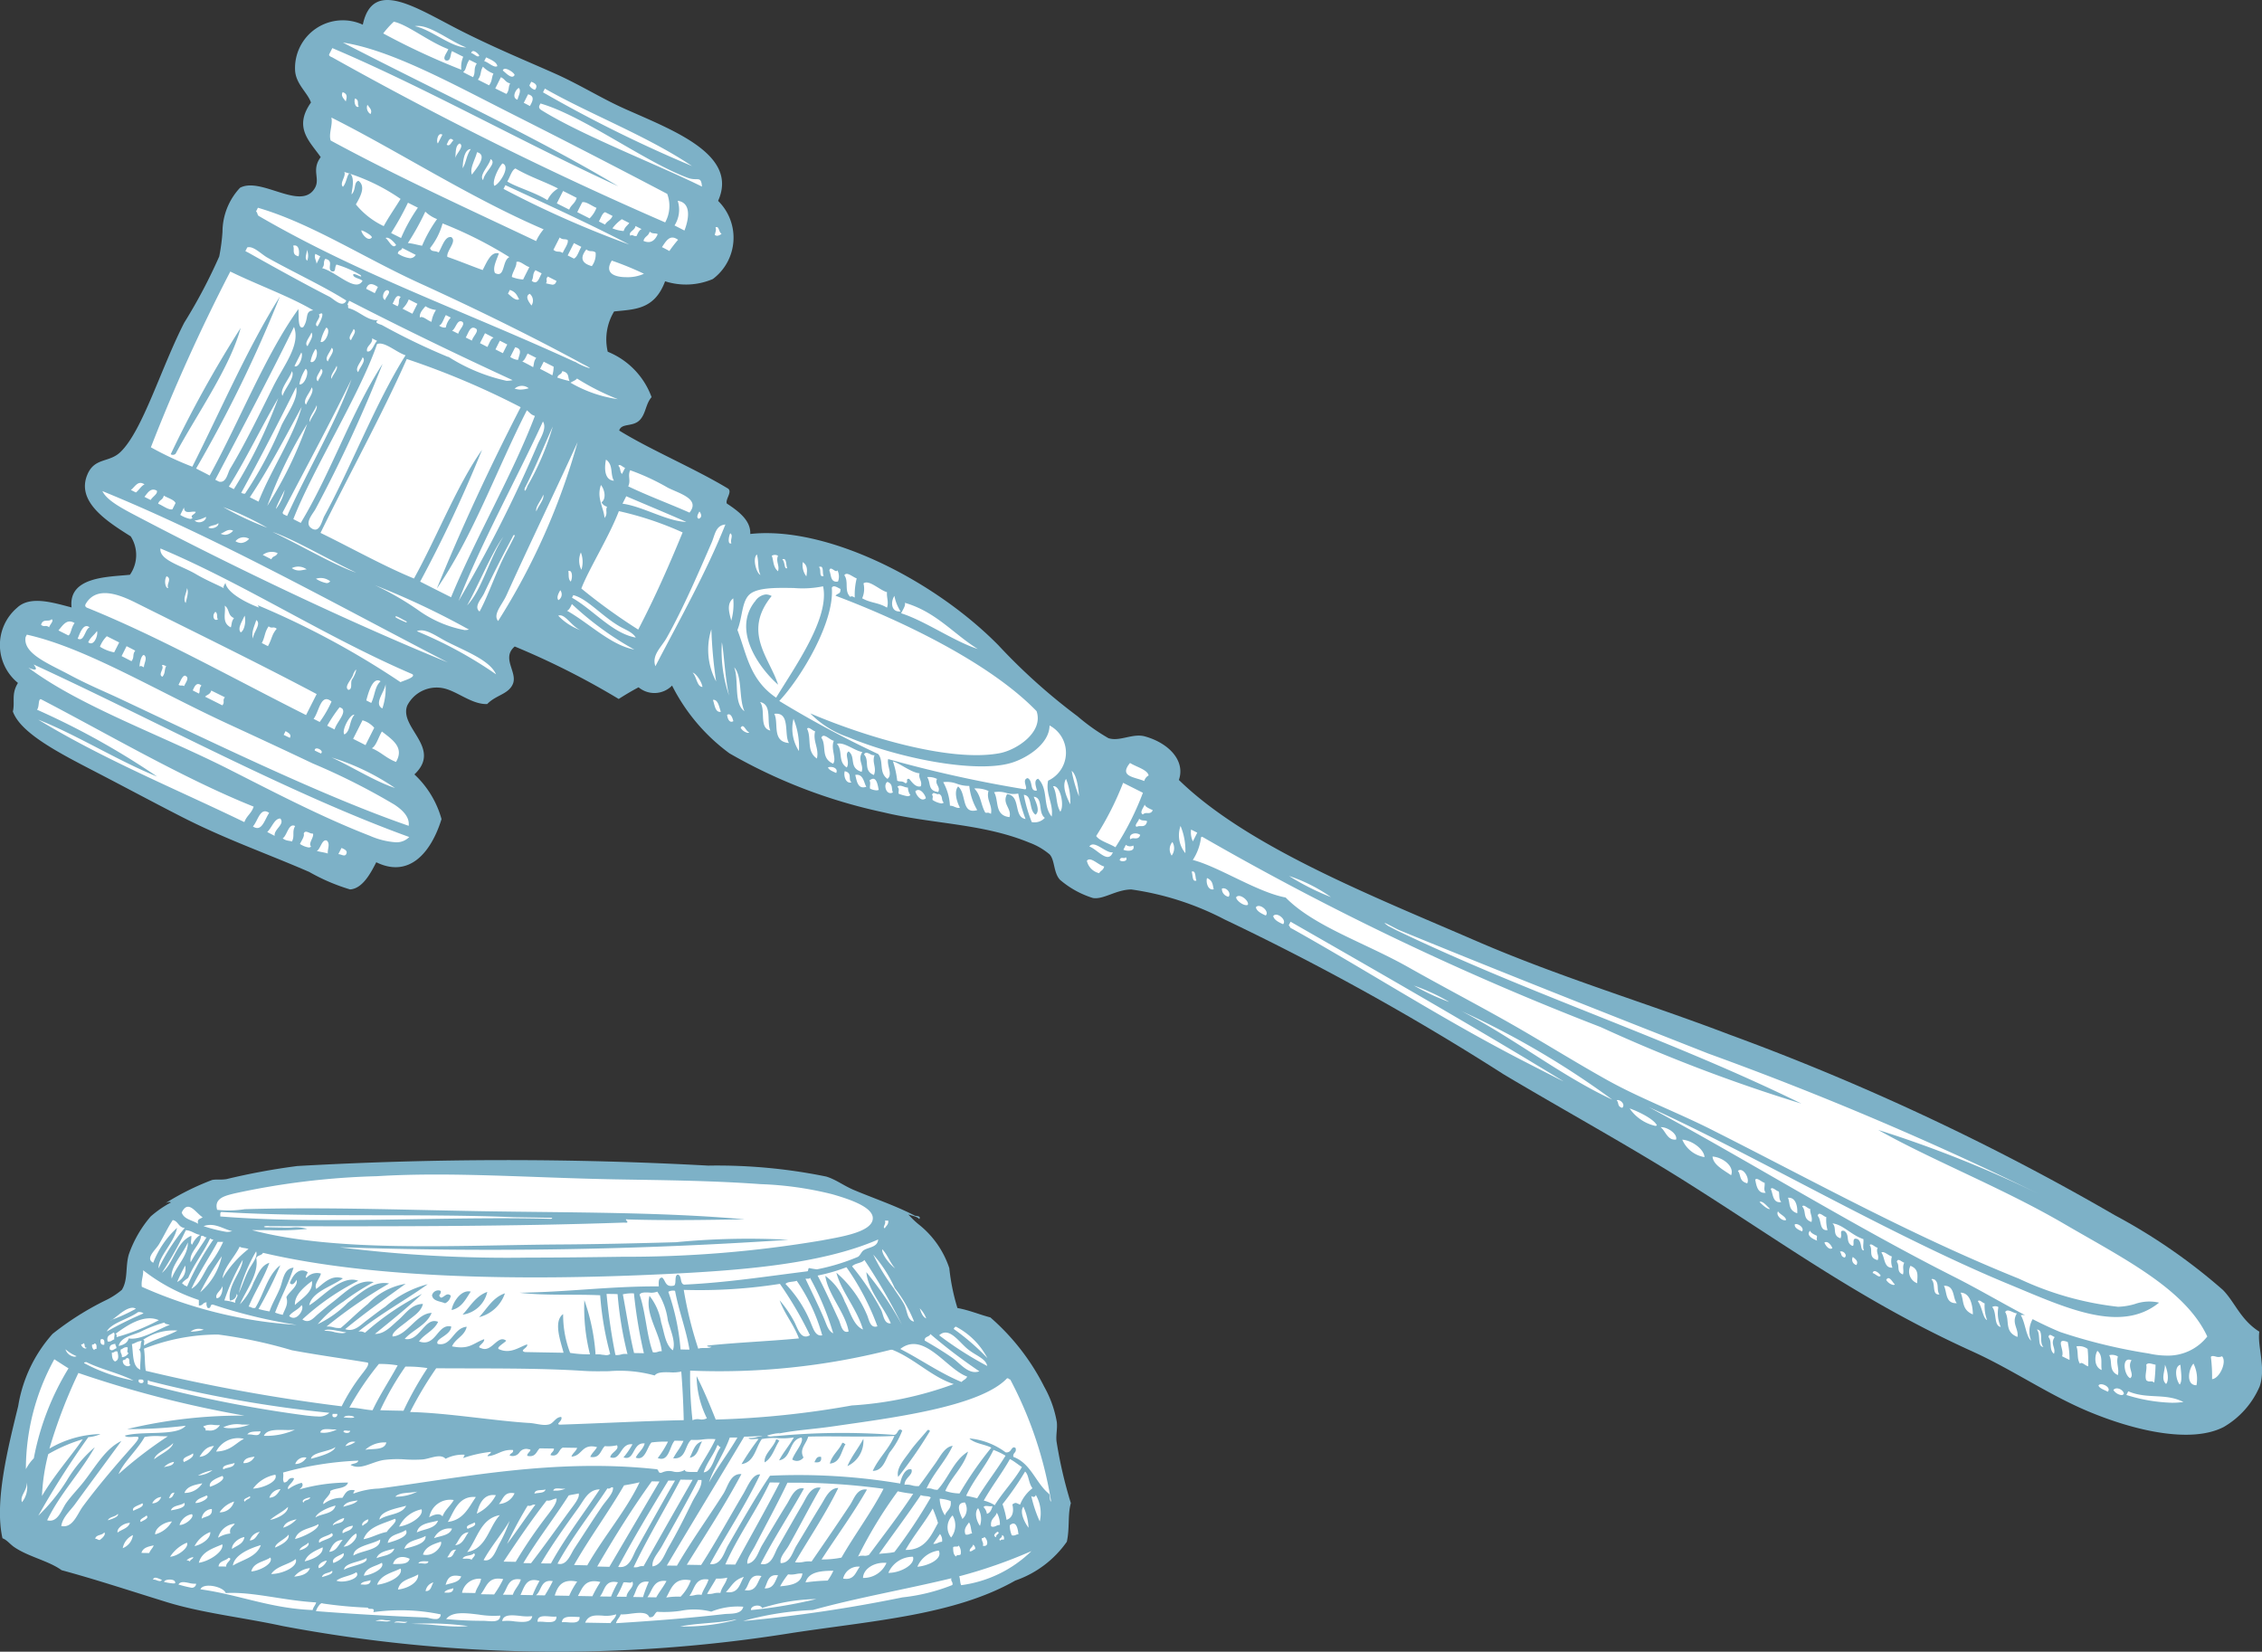 <svg id="Group_450" data-name="Group 450" xmlns="http://www.w3.org/2000/svg" width="100.762" height="73.583" viewBox="0 0 100.762 73.583">
  <rect x="0" y="0" width="100.762" height="73.583" fill="#333333" stroke="none"/>
  <g id="Group_448" data-name="Group 448" transform="translate(0 51.678)">
    <path id="Path_749" data-name="Path 749" d="M47.079,95.689a4.912,4.912,0,0,0-.562-1.585,10.112,10.112,0,0,0-2.4-3.091c-.5-.13-.934-.322-1.468-.419a9.316,9.316,0,0,1-.362-1.777,4.134,4.134,0,0,0-1.293-1.891,4.267,4.267,0,0,1-.533-.5c.17.062.381.084.489.205.1-.149-.159-.133-.194-.15-.861-.445-1.761-.745-2.686-1.131-.485-.2-.816-.475-1.267-.613a24.2,24.2,0,0,0-5.254-.487,165.053,165.053,0,0,0-18.3.018,29.631,29.631,0,0,0-3.158.583c-.271.043-.44,0-.64.038a11.716,11.716,0,0,0-2.071,1.029c.1-.039.183-.065.234-.028a4.954,4.954,0,0,0-.9.623,5.258,5.258,0,0,0-.963,1.656c-.18.543-.032,1.156-.325,1.617a3.368,3.368,0,0,1-.746.477,12.909,12.909,0,0,0-2.338,1.483A6.346,6.346,0,0,0,.81,94.964c-.446,1.827-1.07,4.259-.7,5.888.2.072.332.264.534.4.62.423,1.527.605,2.1,1.022,1.5.406,3.016.906,4.647,1.411,1.606.5,3.414.69,5.194,1.076a65.905,65.905,0,0,0,22.717.306c3.593-.546,7.217-.791,9.927-2.332a4.662,4.662,0,0,0,2.293-1.728c.135-.6.032-1.2.18-1.72a19.607,19.607,0,0,1-.64-2.764c-.028-.29.047-.564.015-.836" transform="translate(0 -84)" fill="#7db1c7"/>
    <path id="Union_13" data-name="Union 13" d="M31.751,19.834l.1,0a9.2,9.2,0,0,1-2.514.3C30.086,19.979,31,19.995,31.751,19.834Zm-13.276.244a10.91,10.91,0,0,0-1.139-.056,13.392,13.392,0,0,1,2.556.093,3.911,3.911,0,0,1-.426.021C19.148,20.136,18.815,20.107,18.475,20.078Zm8.213-.481a2.764,2.764,0,0,0,.45-.034c.357-.044.73-.09.826.155.23.037.22-.173.349-.239a5.157,5.157,0,0,0,1.054-.044,3.037,3.037,0,0,1,1.357.038,3.163,3.163,0,0,1,1.429-.22c-.082.356-.561.3-.841.328-1.555.18-3.195.306-4.828.406C26.52,19.823,26.642,19.748,26.689,19.6Zm-1.58.365c.152-.346.438-.329.76-.313a1.488,1.488,0,0,0,.624-.057c-.034.183-.177.252-.254.391C25.862,19.976,25.485,19.97,25.109,19.963Zm-8.268,0a1.082,1.082,0,0,0-.24,0c.063-.07.206-.056.348-.044a1.106,1.106,0,0,0,.242.006.249.249,0,0,1-.183.052C16.955,19.974,16.9,19.968,16.841,19.963Zm7.5-.014a1.945,1.945,0,0,0-.269-.005c.03-.318.451-.234.79-.232.01.206-.138.247-.325.247C24.478,19.958,24.412,19.954,24.345,19.949Zm-1.051-.019a1.874,1.874,0,0,0-.3-.005c-.012-.278.265-.258.54-.238a1.885,1.885,0,0,0,.3.007c.008.2-.14.246-.329.246C23.438,19.941,23.366,19.935,23.294,19.93Zm-1.337-.024a2.043,2.043,0,0,0-.538-.01c.044-.308.421-.271.8-.233a2.113,2.113,0,0,0,.536.011c-.029.206-.208.257-.436.257C22.2,19.931,22.081,19.919,21.957,19.907ZM16.044,19.9a1.392,1.392,0,0,0-.279-.005.635.635,0,0,1,.408-.043,1.487,1.487,0,0,0,.281.006.35.35,0,0,1-.218.052C16.175,19.91,16.109,19.9,16.044,19.9Zm4.493-.019c-.547,0-1.125-.029-1.622-.078.269-.345.858-.272,1.449-.2a4.089,4.089,0,0,0,.964.046c-.005.209-.171.253-.371.253C20.819,19.9,20.665,19.881,20.536,19.88ZM35.25,19.4c1.981-.55,4.136-.92,6.172-1.414-.038.151.083.147.044.3a8.416,8.416,0,0,1-2.223.551,66.173,66.173,0,0,1-7.1,1.054A13.6,13.6,0,0,1,35.25,19.4Zm-17.22.334c-1.543-.059-3.354-.161-4.913-.284.041-.146.213-.412.3-.341a18.746,18.746,0,0,0,2.014.186c.019.125.346-.044.242.2a8.751,8.751,0,0,1,3,.1.2.2,0,0,1-.227.207C18.3,19.809,18.13,19.741,18.03,19.738Zm14.959-.422a8.4,8.4,0,0,1,2.416-.4,21.138,21.138,0,0,1-2.909.491C32.468,19.194,32.923,19.122,32.989,19.316ZM7.97,18.477c.126-.308,1.015-.129,1.129.168,1.193-.07,2.576.337,4.026.416-.033.135-.128.2-.155.341C11.064,19.325,9.7,18.719,7.97,18.477Zm21.845-.4a2.032,2.032,0,0,1-.456.73,3.108,3.108,0,0,0-.639.037C28.948,18.449,29.06,17.931,29.814,18.078Zm-1.933.753c.226-.3.261-.8.849-.722-.135.259-.315.474-.456.728Zm-.639-.011c.174-.287.17-.757.7-.676a5.863,5.863,0,0,0-.258.684Zm-.736-.013a4.707,4.707,0,0,0,.306-.634.554.554,0,0,1,.168,0c.1.012.2.023.227-.044.126.247-.245.411-.258.683Zm-.738-.014c.222-.253.2-.76.8-.625a4.557,4.557,0,0,0-.307.634C26.1,18.8,25.933,18.8,25.768,18.794Zm-.983-.017c.2-.346.3-.787,1-.623a5.728,5.728,0,0,0-.356.635Zm-1.033-.019c.131-.414.327-.762,1-.621a3.36,3.36,0,0,0-.355.632Zm6,.009c.24-.287.237-.824.85-.723-.075.258-.229.431-.308.684a.733.733,0,0,0-.315.014.936.936,0,0,1-.2.026Zm-6.835-.024c.255-.2.206-.722.748-.627a6.8,6.8,0,0,1-.355.634Zm-.69-.013c.18-.371.258-.8.847-.623a4.756,4.756,0,0,0-.306.633Zm-.785-.015c.219-.274.212-.778.8-.674-.078.271-.272.421-.357.683C21.737,18.723,21.588,18.72,21.442,18.716Zm-.985-.016c.256-.3.306-.819,1-.671a4.962,4.962,0,0,1-.405.681Zm10.083-.018c.132-.229.273-.451.406-.68a1.744,1.744,0,0,0,.492-.041c-.063.268-.245.414-.307.683a.73.73,0,0,0-.3.019.863.863,0,0,1-.2.027A.65.65,0,0,1,30.541,18.681Zm-10.918-.046a.784.784,0,0,1,.848-.625c-.039.261-.2.394-.257.636Zm-.787-.015c.072-.126.257-.134.4-.19,0,.159-.115.2-.268.2C18.924,18.627,18.881,18.625,18.836,18.621ZM31.379,18.6c.262-.263.345-.541.8-.676-.175.278-.219.688-.659.688A.876.876,0,0,1,31.379,18.6ZM18,18.556a.477.477,0,0,1,.351-.387c-.1.146-.1.388-.331.388Zm14.214-.041c.229-.232.174-.756.749-.627-.18.238-.206.638-.618.638A.791.791,0,0,1,32.216,18.516Zm-14.544-.7c.022.359-.462.625-.9.674C16.858,18.038,17.352,18.018,17.672,17.813Zm15.432.619c.138-.257.147-.648.6-.579-.131.252-.189.581-.563.581ZM6.99,18.263c.092-.148.278-.108.47-.068a1.017,1.017,0,0,0,.318.033.186.186,0,0,1-.206.179A5.1,5.1,0,0,1,6.99,18.263Zm27.157-.452a1.018,1.018,0,0,0,.359-.015,1.091,1.091,0,0,1,.281-.023c-.064.466-.522.526-.994.572A3.5,3.5,0,0,1,34.147,17.812Zm7.623.087a21.974,21.974,0,0,0,3.218-1.123,5.5,5.5,0,0,1-3.127,1.518C41.8,18.2,41.819,18.012,41.77,17.9Zm-22.183,0c-.089.275-.426.292-.695.381C18.994,17.925,19.143,17.805,19.587,17.9Zm-2.7-.344c.13.341-.574.67-1.046.72C16,17.833,16.491,17.743,16.888,17.553Zm-1.782.706c.073-.143.293-.13.445-.19,0,.165-.123.2-.279.2C15.219,18.266,15.163,18.263,15.106,18.26Zm-8.752-.108c.015-.146.546-.163.49.058a.772.772,0,0,1-.093.006A3.228,3.228,0,0,1,6.354,18.152Zm29.812-.5a2.78,2.78,0,0,1-.253.437,8.529,8.529,0,0,0-.987.082C35.06,17.707,35.587,17.651,36.166,17.651Zm-22.14.442c.241-.185.636-.209.892-.378.181.216-.29.416-.656.416A.65.65,0,0,1,14.026,18.093Zm-8-.016a.322.322,0,0,0-.164-.031c.04-.182.277-.023.393.008a.107.107,0,0,1-.1.056A.412.412,0,0,1,6.027,18.077ZM36.6,18a.687.687,0,0,1,.746-.53c-.174.211-.229.543-.606.543A.8.8,0,0,1,36.6,18Zm1.931-.7a1.106,1.106,0,0,1-1.045.67C37.492,17.588,37.958,17.253,38.534,17.3Zm-24.7.347c.1.156-.29.232-.449.287C13.434,17.73,13.717,17.772,13.837,17.647Zm-.982-.115c-.1.266-.375.346-.7.38A1.048,1.048,0,0,1,12.855,17.532Zm3.2-.239c.159.241-.436.545-.8.578C15.347,17.492,15.771,17.463,16.057,17.292Zm-3.834-.166c.126.335-.576.666-1.093.669C11.363,17.435,11.895,17.386,12.223,17.126Zm26.4.618a1.185,1.185,0,0,1,1.095-.718c.117.341-.544.718-1.085.718Zm-27.53-.687c.152.266-.454.591-.848.624C10.334,17.271,10.806,17.259,11.094,17.057Zm4.278.026c.13.258-.726.344-.993.523C14.385,17.3,15.082,17.268,15.372,17.084ZM13.6,17.2a.585.585,0,0,1-.35.337C13.147,17.4,13.418,17.214,13.6,17.2Zm13.667.292c.643-1.351,1.4-2.585,2.087-3.9l.54.008q-1.1,1.919-2.184,3.848a.407.407,0,0,0-.209.023.467.467,0,0,1-.147.028A.426.426,0,0,1,27.266,17.493Zm-.687-.013c.707-1.319,1.465-2.586,2.232-3.845l.3,0c-.563.979-1.14,2.02-1.728,3.068-.149.266-.278.784-.691.784A.561.561,0,0,1,26.579,17.48Zm-.934-.017c.764-1.31,1.56-2.59,2.427-3.792.116,0,.23,0,.346.006q-1.118,1.9-2.232,3.8Zm15.211-.712c.2.384-.492.688-.949.722A1.2,1.2,0,0,1,40.856,16.751Zm-32.08.708c.029-.255.316-.24.449-.385.231.044-.147.219-.106.391C9,17.461,8.889,17.461,8.775,17.459Zm19.738-.879c.521-.937,1.131-2,1.626-2.971l.149,0c.025.315-.247.644-.412.977-.34.692-.67,1.358-1.07,2.046-.17.3-.312.78-.7.824C28.073,17.141,28.349,16.875,28.513,16.58Zm.231.84c1.142-1.922,2.3-3.822,3.447-5.742.426,0,1.17-.069.589.01a.856.856,0,0,1-.394.043c.032.07.144.063.256.054a.655.655,0,0,1,.186,0,11.527,11.527,0,0,0-.757,1.116c.579-.084.622-.724.905-1.115a2.763,2.763,0,0,1,.727-.041,3,3,0,0,0,.7-.033c-.2.357-.463.656-.658,1.022.572-.093.425-.927,1-1.015.122.2-.316.668-.413.977a.363.363,0,0,0,.5-.09c-.2-.378.114-.587.212-.93.537-.014,1.09-.009,1.643-.005.745.005,1.489.011,2.194-.025-.248.593-.7.979-.963,1.557.468,0,.577-.54.754-.824a3.6,3.6,0,0,0,.559-.972c-.121-.1-.161-.016-.215.072-.04.066-.088.132-.183.118a30.773,30.773,0,0,0-5.214.055c-.209,0-.24.052-.393-.007-.115-.044,1.134-.245.2-.045,1.07-.229,1.641-.223,2.809-.393,2.5-.363,6.452-.852,7.663-2.127.079-.013.082.048.145.053a17.587,17.587,0,0,1,1.821,5.441c-.088-.058-.033-.256-.092-.346-.6-.486-.8-1.358-1.592-1.65-.034-.2.16-.167.1-.393-.1-.074-.144,0-.207.083a.222.222,0,0,1-.239.107,3.2,3.2,0,0,0-1.613-.619c.229.23.67.256.978.411a16.084,16.084,0,0,0-1.415,2.041,2.054,2.054,0,0,1-.636-.111c.279-.644.8-1.042,1.014-1.752-.63.381-.867,1.173-1.358,1.7a.584.584,0,0,1-.219-.033.56.56,0,0,0-.272-.025c.32-.7.835-1.2,1.165-1.9-.365.041-.566.5-.8.821s-.482.686-.707.973a.911.911,0,0,1-.307-.032.833.833,0,0,0-.331-.029c0-.309.4-.44.308-.684-.259-.073-.453.322-.5.63a27.4,27.4,0,0,0-5.8-.348c-.649.96-1.252,2.033-1.874,3.113-.166.287-.3.9-.8.822.731-1.345,1.567-2.583,2.235-3.992-.348-.03-.564.553-.754.871-.6,1.011-1.24,2.182-1.876,3.164l-.638-.011c.826-1.331,1.682-2.63,2.433-4.039-.492-.036-.6.552-.8.871-.648,1.019-1.454,2.146-2.072,3.209Zm11.617-6.039c-.234.293-.553.616-.8.969-.238.335-.616.745-.511,1.122a19.71,19.71,0,0,0,1.413-2.04.067.067,0,0,0-.075-.052ZM36.79,12.989a1.233,1.233,0,0,0,.711-1.216C37.28,12.193,36.983,12.538,36.79,12.989Zm-.227-1.037c-.153.341-.452.534-.556.925.476-.037.5-.547.7-.871-.056,0-.065-.055-.128-.055ZM33.614,11.8c-.112.365-.556.656-.51,1.023.341-.2.44-.647.657-.972-.057,0-.066-.053-.126-.053Zm1.7,1.013c.209.033.345-.011.3-.24a.335.335,0,0,0-.052,0C35.406,12.571,35.382,12.713,35.318,12.816ZM10.661,16.508c-.191.537-.8.639-1.245.912C9.48,16.953,10.134,16.663,10.661,16.508Zm13.952.888c.7-1.228,1.52-2.33,2.227-3.549.237-.039.468-.082.692-.137-.582,1.235-1.611,2.439-2.33,3.7Zm6.739-.027c.581-1.3,1.378-2.377,1.982-3.653l.443.007c-.64,1.24-1.322,2.435-1.982,3.653Zm1.574-.021c.6-1.166,1.3-2.229,1.928-3.359-.4-.1-.589.417-.75.676-.374.6-.736,1.216-1.114,1.849-.178.3-.268.761-.655.824-.044-.225.2-.518.359-.831.445-.861.99-1.857,1.426-2.778A29.34,29.34,0,0,1,38.4,14c-.564,1.085-1.273,2.02-1.874,3.065a4.329,4.329,0,0,1-.887.083c.673-1.04,1.4-2.026,2.022-3.113-.438-.073-.579.419-.749.676-.552.834-1.146,1.7-1.717,2.527a1.153,1.153,0,0,0-.358.019,1.143,1.143,0,0,1-.381.016c.646-1.1,1.353-2.137,1.928-3.309-.392-.006-.585.458-.751.725-.371.6-.729,1.212-1.115,1.848-.17.281-.274.774-.7.774-.061-.264.214-.522.359-.78.459-.81.952-1.773,1.422-2.581-.441-.076-.638.45-.8.724-.372.638-.729,1.268-1.116,1.947-.14.247-.251.739-.633.739A.52.52,0,0,1,32.926,17.347ZM17.29,17.118c-.068.264-.426.226-.742.233C16.64,17.033,16.966,16.961,17.29,17.118Zm6.587.216c.659-1.2,1.484-2.234,2.224-3.354a.131.131,0,0,0,.137-.019.124.124,0,0,1,.109-.025c.038.256-.3.57-.506.876-.4.587-.8,1.218-1.214,1.847-.161.247-.307.692-.637.692A.421.421,0,0,1,23.876,17.334Zm-6.037-.01a.976.976,0,0,0-.161,0c.058-.125.268-.093.446-.09-.011.08-.082.1-.17.1C17.918,17.33,17.878,17.327,17.839,17.324Zm5.3,0c.444-.765,1.059-1.634,1.669-2.479.26-.362.443-.814.948-.819-.73,1.1-1.524,2.127-2.173,3.3Zm-.785-.014c.627-1.053,1.366-1.99,2.02-3.014.14-.038.3-.052.443-.091.068.18-.21.511-.408.781-.531.727-1.159,1.612-1.713,2.329Zm-8.009-.44c.074.18-.261.364-.451.436C13.775,17.078,14.188,16.977,14.343,16.868Zm-5.4-.391c.069.312-.564.746-1.047.817C8.03,16.8,8.506,16.663,8.939,16.477Zm12.528.765c.617-.93,1.242-1.85,1.918-2.721.2.03.276-.08.444-.09.014.2-.2.468-.358.682a21.331,21.331,0,0,0-1.464,2.138ZM7.354,17.188a.476.476,0,0,1,.3-.142c-.017.1-.135.093-.151.193A.221.221,0,0,0,7.354,17.188Zm6.06-.581c.044.332-.447.539-.8.625C12.748,16.885,13.095,16.761,13.414,16.607Zm7.17.57c.346-.627.8-1.14,1.162-1.75a6.746,6.746,0,0,1-.46,1.025c-.151.286-.287.738-.606.738A.384.384,0,0,1,20.584,17.177Zm-.821-.064h-.112c.075-.172.38-.107.5-.238.133.075-.082.21-.1.291C19.99,17.109,19.876,17.111,19.763,17.113Zm-3.155-.45c-.1.312-.505.309-.794.428C15.928,16.791,16.3,16.756,16.608,16.663Zm2.355.387c.124-.124.141-.355.4-.337-.126.1-.117.342-.341.342A.382.382,0,0,1,18.963,17.05Zm20.07-2.939a5.724,5.724,0,0,0,.687.112c-.619.942-1.3,1.82-1.967,2.719a.407.407,0,0,1-.241.038c-.1,0-.206,0-.253.052A19.577,19.577,0,0,1,39.033,14.111ZM7.368,16.4c.113.193-.379.6-.749.627A1.645,1.645,0,0,1,7.368,16.4Zm34.129.215c.031-.084.233.008.248-.093a.5.5,0,0,1,.091.394c-.031.069-.189,0-.2.1C41.515,16.954,41.5,16.791,41.5,16.615Zm-25.52-.355c.024.476-.826.478-1.193.716C14.8,16.543,15.6,16.488,15.977,16.259Zm1.906.672c.109-.353.454-.463.8-.576.075.146-.226.592-.656.592A.635.635,0,0,1,17.883,16.931Zm22.18-2.653c.114.067.339.026.441.106a22.979,22.979,0,0,1-1.617,2.43c-.206.054-.464.054-.69.086C38.819,16.027,39.458,15.17,40.063,14.278ZM5.343,16.856c.064-.233.3-.283.547-.335-.049.133-.154.207-.2.341Zm15.965-1.683c-.5.54-.59,1.493-1.456,1.645C20.308,16.24,20.442,15.326,21.308,15.173Zm-7,1.105c-.184.192-.259.5-.6.531C13.825,16.55,13.946,16.292,14.3,16.278Zm27.928.5c0-.146.131-.164.152-.292a.213.213,0,0,1,.094.2c-.088.019-.121.1-.227.1ZM12.779,16.4c.081.136-.21.315-.4.336C12.454,16.563,12.661,16.528,12.779,16.4Zm26.6.326c.367-.655.842-1.2,1.212-1.848a5.827,5.827,0,0,1,.235.645c-.315.569-.566,1.2-1.431,1.2ZM9.929,16.15c-.046.318-.346.376-.55.531C9.346,16.48,9.647,16.192,9.929,16.15ZM18,16.1c.034.355-.578.47-.945.575C17.173,16.28,17.682,16.29,18,16.1ZM4.964,16.062a.716.716,0,0,1-.453.581A.8.8,0,0,1,4.964,16.062Zm6.934-.024c.061.262-.346.473-.6.579C11.3,16.42,11.746,16.247,11.9,16.039Zm2.451.535c.188-.19.312-.444.55-.58.134.133-.217.581-.539.581Zm-5.941-.648c.029.283-.365.556-.7.628A1.348,1.348,0,0,1,8.408,15.926Zm34.417.614c.044-.17-.069-.19-.043-.346.057.01.088-.009.1-.047.122.044.235.4.006.4A.3.3,0,0,1,42.825,16.54Zm-22.907-.606c-.178.218-.245.548-.6.58C19.5,16.306,19.558,15.963,19.918,15.935Zm2.627-1.182a.254.254,0,0,0,.184-.019.243.243,0,0,1,.161-.024c-.4.539-.991,1.407-1.261,1.748A18.364,18.364,0,0,1,22.545,14.753Zm18.069,1.7c.1-.148.2-.291.3-.437a.436.436,0,0,1,.092.346c-.145,0-.209.093-.359.093Zm-23.5-.617c.2.284-.487.491-.8.577C16.382,16.011,16.855,16.032,17.116,15.836Zm-3.3.139c.234.189-.409.3-.549.433C13.159,16.158,13.666,16.12,13.817,15.974Zm29.854.09c.086.014.111.087.094.2-.07,0-.139-.01-.149.047C43.457,16.232,43.721,16.191,43.671,16.064Zm-33.05-.146c-.139.139-.19.369-.449.384A.557.557,0,0,1,10.622,15.918Zm-7.234.336a.154.154,0,0,0-.1-.025c.03-.2.315-.141.4-.287.1.09-.109.283-.2.339H3.476A.163.163,0,0,1,3.388,16.254Zm13.245-.919c.168.106-.268.412-.355.586-.38.071-.656.254-1.038.325C15.447,15.676,16.1,15.568,16.632,15.335Zm-3.4.236c.038.229-.644.561-1.044.669C12.317,15.787,12.877,15.784,13.234,15.571Zm5.948.2c-.1.309-.5.321-.8.429A.757.757,0,0,1,19.182,15.774ZM9.5,15.553c-.073.143-.258.165-.2.439a1.281,1.281,0,0,0-.545.188A.858.858,0,0,1,9.5,15.553Zm31.977-.365a.876.876,0,0,1-.067.982A.731.731,0,0,1,41.474,15.188Zm2,.725c.161.077-.105.119-.054.244C43.228,16.1,43.394,15.963,43.476,15.913Zm.637.158a1.08,1.08,0,0,1-.09-.443c.271-.249.362.136.385.4a.25.25,0,0,0-.114.026.26.26,0,0,1-.109.027A.288.288,0,0,1,44.113,16.071Zm-2.065-.036c-.088-.248.045-.373.157-.538.09.122.083.337.14.494a.247.247,0,0,0-.116.026.268.268,0,0,1-.11.027A.29.29,0,0,1,42.048,16.034ZM6.7,15.454a1.231,1.231,0,0,1-.747.576C5.94,15.771,6.321,15.485,6.7,15.454Zm8.062.193c-.041.223-.3.226-.448.336C14.224,15.826,14.548,15.663,14.758,15.647Zm-9.932-.129c-.082.25-.369.287-.55.433C4.231,15.769,4.539,15.524,4.826,15.518Zm13.724-.1c-.129.367-.614.365-.945.525C17.7,15.537,18.165,15.523,18.549,15.419Zm1.621.078c.141.149-.19.234-.3.289C19.724,15.63,20.086,15.577,20.171,15.5Zm24.456-.7a2.573,2.573,0,0,1,.229.939C44.7,15.532,44.443,15.037,44.627,14.8Zm-32.371.554a1.4,1.4,0,0,1-.6.383C11.738,15.488,11.994,15.419,12.256,15.356Zm30.929.3c-.037-.322.192-.368.257-.585a1.045,1.045,0,0,1,.137.544.372.372,0,0,0-.161.041.375.375,0,0,1-.138.042A.13.13,0,0,1,43.185,15.661ZM17.82,14.914c.108.317-.539.707-1,.77A1.435,1.435,0,0,1,17.82,14.914ZM1.772,15.66c.054-.384.385-.667.609-.971.662-.91,1.389-1.887,2.066-2.817-.688.321-1.131,1.112-1.655,1.79-.247.319-.564.638-.8.97-.209.289-.366.9-.85.77.589-1.209,1.474-2.108,2.123-3.256a6.032,6.032,0,0,0-1.256,1.5A8.313,8.313,0,0,1,.748,15.2a37.809,37.809,0,0,1,2.228-3.5,1.641,1.641,0,0,0,.543-.139,4.692,4.692,0,0,0-2.275.648,22.744,22.744,0,0,1,1.29-3.369,48.7,48.7,0,0,0,7.394,1.9,21.708,21.708,0,0,0-5.224.6,20.318,20.318,0,0,0,2.609-.15c-.391.481-1.917.216-2.712.442.06.073.2.064.348.056a1.1,1.1,0,0,1,.24,0c.092.066-.169.335-.3.487-.706.793-1.489,1.709-2.16,2.617-.228.309-.412.878-.846.878A.547.547,0,0,1,1.772,15.66Zm13.678-.3c0,.18-.174.185-.249.291C15.094,15.556,15.32,15.38,15.451,15.363Zm27.16-.5a.948.948,0,0,1,.085.79C42.56,15.473,42.425,15.069,42.61,14.864ZM14.372,15.3c-.016.268-.354.2-.5.335C13.853,15.524,14.179,15.351,14.372,15.3Zm-7.334.312a.7.7,0,0,1,.55-.482c.141.111-.259.482-.545.482ZM5.57,15.188c.137.13-.166.226-.251.29C5.2,15.368,5.5,15.264,5.57,15.188Zm14.67-.822c-.322.467-.554,1.028-1.25,1.109C19.23,15.123,19.422,14.289,20.24,14.367Zm24.741-.05c.063.064.182.068.2-.046a1.624,1.624,0,0,1,.178,1.183A5.613,5.613,0,0,1,44.981,14.317Zm-40.69.8c.067.123-.282.241-.447.287C3.926,15.236,4.185,15.254,4.291,15.115Zm7.58-.307c0,.274-.445.507-.8.578C11.319,15.169,11.637,15.033,11.871,14.807Zm31.825-.12a13.155,13.155,0,0,0,1.009-1.458c.174.153.143.5.33.744a1.7,1.7,0,0,0-.553.729c-.17-.063-.184-.123-.344-.007.078.316.01.6-.259.685A4.168,4.168,0,0,0,43.7,14.688Zm-26.561.067c-.2.411-.845.359-1.191.618C15.976,14.99,16.693,14.879,17.135,14.755Zm24.89-.146a.589.589,0,0,1-.112.734C41.809,15.1,41.574,14.618,42.024,14.609ZM8.476,14.9c.046.35-.282.308-.451.434A.478.478,0,0,1,8.476,14.9Zm5.511-.149c-.1.38-.606.34-.894.526C13.162,15.06,13.636,14.835,13.987,14.747Zm5.267-.249c-.148.265-.391.43-.5.729-.134-.186-.446-.055-.591.038A.948.948,0,0,1,19.254,14.5ZM40.9,14.441a1.657,1.657,0,0,1,.49.105c.05.354-.18.415-.258.638A1.522,1.522,0,0,1,40.9,14.441Zm1.959.378c.024-.069.124-.057.226-.046a.534.534,0,0,0,.169,0c-.044.155-.1.3-.251.341A.5.5,0,0,0,42.856,14.819Zm-21.728-.534a1.868,1.868,0,0,1-.852.822C20.356,14.821,20.519,14.19,21.128,14.285Zm-11.661.283a.662.662,0,0,1-.648.481A1.227,1.227,0,0,1,9.466,14.568Zm-4.084.076c.11.165-.273.249-.4.336C4.873,14.815,5.257,14.731,5.383,14.644Zm1.868-.016c.1.22-.364.289-.6.334C6.734,14.726,7.074,14.762,7.251,14.628Zm7.724-.109c-.138.172-.414.2-.645.284C14.428,14.586,14.709,14.559,14.975,14.519Zm27.887.005c.361-.645.8-1.2,1.164-1.848.2.1.353.239.535.354-.355.618-.841,1.1-1.211,1.7A1.75,1.75,0,0,0,42.862,14.524ZM13.753,14.1c.237-.156.691-.083.793-.378a8,8,0,0,0-2.168.306c.075-.068.215-.178.1-.295a1.776,1.776,0,0,0-.595.285c-.084-.14.23-.293.255-.486a.223.223,0,0,0-.265.087.22.22,0,0,1-.181.1c-.081-.17,0-.218-.041-.443a14.679,14.679,0,0,1,3.354-.531c-.04.141-.24.118-.348.19.444.253.926-.13,1.481-.219a4.765,4.765,0,0,1,.973-.023,6.068,6.068,0,0,0,.748,0c.336-.027.8-.285,1.032-.03a1.663,1.663,0,0,1,.84-.182c.013.08-.047.083-.051.147a5.524,5.524,0,0,1,1.232-.273c-.015.1-.134.093-.15.193.436-.031.629-.316,1.135-.275.021.155-.133.128-.151.244a.369.369,0,0,0,.435-.137.366.366,0,0,1,.406-.143c.232.02-.092.162-.055.295.368.08.4-.188.547-.334l.639.009c0,.147-.131.166-.153.294.381.093.345-.246.547-.336.212.005.427.007.639.011-.052.164-.2.226-.252.39.489-.026.447-.6,1.137-.423-.085.163-.229.261-.3.437.443.076.453-.3.648-.481a1.7,1.7,0,0,0,.542-.039c.119.208-.271.319-.3.536.257.09.365-.093.49-.278.113-.166.24-.332.5-.3a3.534,3.534,0,0,1-.4.583c.271.093.365-.1.475-.3.1-.175.209-.35.47-.322-.075.273-.288.4-.4.632.415.163.5-.453.7-.675a4.547,4.547,0,0,1,.737-.036,4.272,4.272,0,0,1-.456.73c.5.2.525-.525.751-.774l.394.008c-.119.292-.316.505-.456.777.58.051.51-.574.8-.822a2.66,2.66,0,0,0,.518-.017,2.5,2.5,0,0,1,.565-.012c-.237.521-.56.957-.813,1.46-.056,0-.122,0-.187,0-.2,0-.394,0-.352-.1a.668.668,0,0,1-.536.08.737.737,0,0,0-.5.048c-.195.06-.118-.145-.243-.151-4.546-.494-8.715.384-12.361.862a3.581,3.581,0,0,0-1.135.225c-.012-.08.048-.083.053-.147-.361-.072-.421.166-.547.336a1.282,1.282,0,0,0-.842.28C13.385,14.526,13.8,14.267,13.753,14.1Zm16.011-1.485c.366-.053.394-.459.553-.726C29.98,11.975,29.914,12.342,29.764,12.618Zm-7.8,1.582a.8.8,0,0,1-.7.48C21.456,14.475,21.486,14.105,21.965,14.2Zm-15.741.162a.411.411,0,0,1-.4.288A.5.5,0,0,1,6.223,14.363Zm1.52.273c.079-.2.319-.236.5-.336.178.091-.232.336-.475.336Zm5.12-.253c-.034.149-.268.092-.3.241C12.425,14.493,12.727,14.4,12.863,14.383ZM.234,13.715a1.073,1.073,0,0,1-.212.881C-.09,14.312.262,14.079.234,13.715Zm9.925.618c.129.091-.194.131-.2.243C9.8,14.461,10.1,14.395,10.159,14.334Zm31.92-.02c.346-.743.866-1.307,1.218-2.045a3.222,3.222,0,0,1,.537.257c-.4.65-.865,1.241-1.265,1.9A4.518,4.518,0,0,0,42.079,14.314Zm-35.513.1c.064-.1.083-.248.25-.241-.063.1-.082.241-.24.241Zm4.974-.4c-.115.18-.222.371-.5.385A.556.556,0,0,1,11.54,14.015Zm6.1.109a2.11,2.11,0,0,1-.988.229C16.847,14.141,17.305,14.2,17.637,14.124ZM1.192,12.455a7.055,7.055,0,0,1,1.537-.662c-.512.737-1.293,1.632-1.817,2.527A8.841,8.841,0,0,1,1.192,12.455Zm22.152,1.574c-.049.181-.32.135-.494.187C22.872,14.007,23.174,14.086,23.344,14.029ZM8.053,13.756a.924.924,0,0,1-.794.428C7.37,13.883,7.716,13.824,8.053,13.756Zm15.635.328c.025-.12.18-.106.334-.093a1.031,1.031,0,0,0,.209,0,.987.987,0,0,1-.465.089Zm-12.381-.713c.142.3-.539.6-.994.621A1.59,1.59,0,0,1,11.306,13.372Zm-2.361.056c.191.161-.329.417-.55.482C8.314,13.671,8.722,13.513,8.946,13.428Zm22.6-1.711.345,0c-.4.691-.876,1.3-1.266,2C30.808,13.116,31.306,12.416,31.55,11.717ZM8.507,13.174a1.2,1.2,0,0,1-.643.234A2.01,2.01,0,0,1,8.507,13.174ZM5.483,11.693a2.788,2.788,0,0,1,.723-.036c.105,0,.21.005.312.005a18.481,18.481,0,0,0-2.195,1.684C4.538,12.816,5.16,12.274,5.483,11.693ZM31,12.05c.065.018.075.089.146.1-.272.328-.356,1.086-.758,1.117C30.541,12.8,30.836,12.493,31,12.05Zm-21.507.8c-.035.231-.345.177-.5.287C8.88,12.941,9.333,12.914,9.5,12.848ZM1.462,8.229c.209.136.419.273.632.405A11.861,11.861,0,0,0,.548,12.64a2.076,2.076,0,0,0-.353.485A10.155,10.155,0,0,1,1.462,8.229ZM6.793,12.8c-.042.19-.277.18-.447.238A.785.785,0,0,1,6.793,12.8Zm5.9-.19a.582.582,0,0,1-.5.287A.434.434,0,0,1,12.7,12.61Zm-2.311-.043a.508.508,0,0,1-.5.287C9.927,12.627,10.164,12.6,10.387,12.567ZM7.635,12.42c.087.159-.242.316-.4.387C7.094,12.593,7.521,12.538,7.635,12.42Zm-.877-.457c-.054.277-.584.5-.849.722C5.96,12.405,6.524,12.219,6.758,11.963Zm7.226.178c-.091.257-.695.413-1.091.522C12.945,12.366,13.691,12.354,13.984,12.141Zm-5.409-.048c-.159.22-.3.454-.647.482C8.079,12.348,8.225,12.116,8.575,12.093Zm1.334-.319c-.393.2-.586.544-1.24.567A1.1,1.1,0,0,1,9.909,11.774Zm6.342.161c-.074.355-.579.267-.94.327A1.289,1.289,0,0,1,16.251,11.935Zm-1.378-.024a1.208,1.208,0,0,1-.445.188A.39.39,0,0,1,14.873,11.912Zm-4.077-.27c.124-.278.522-.27.92-.262a4.062,4.062,0,0,0,.462-.009,3.11,3.11,0,0,1-1.334.271Zm-.493-.049a1.143,1.143,0,0,0-.242-.014c.1-.15.361-.126.592-.138-.035.134-.1.168-.194.168A1.15,1.15,0,0,1,10.3,11.593Zm4.039-.133c0-.069.085-.059.166-.048a.346.346,0,0,0,.129,0c0,.072-.067.1-.137.1A.231.231,0,0,1,14.342,11.459Zm-1.034.03c.041-.17.26-.154.478-.14a1.832,1.832,0,0,0,.261.005,1.33,1.33,0,0,1-.573.153A.7.7,0,0,1,13.308,11.489ZM8.193,11.4c.067-.122-.191-.158-.045-.2a.78.78,0,0,1,.427-.043,1.992,1.992,0,0,0,.263.005.506.506,0,0,1-.506.241Q8.266,11.4,8.193,11.4Zm.79-.133a1.361,1.361,0,0,1,.837-.129c.117,0,.235.006.346,0A2.508,2.508,0,0,1,9.3,11.3,1.21,1.21,0,0,1,8.983,11.264Zm13.627-.2c-1.6-.1-3.614-.446-5.3-.488A16.773,16.773,0,0,1,18.473,8.63c2.1.017,4.394-.022,6.588.118.343.022.72.017,1.1.013a5.818,5.818,0,0,1,2.044.191c.12-.156.4-.149.676-.142a1.7,1.7,0,0,0,.509-.034c.055.7.093,1.424.109,2.166-1.862.04-3.667.14-5.512.2-.23-.024.138-.154.056-.343-.257.006-.336.281-.547.334a.777.777,0,0,1-.192.022C23.085,11.151,22.851,11.081,22.609,11.065Zm7.175-2.332A30.932,30.932,0,0,0,38.7,7.811a.219.219,0,0,1,.1,0c.988.394,1.735,1.2,2.727,1.524a15.928,15.928,0,0,1-4.542.952,40.393,40.393,0,0,1-6.061.628c-.264-.662-.536-1.319-.851-1.933a4.3,4.3,0,0,0,.458,1.876.5.5,0,0,1-.325.047.537.537,0,0,0-.316.041A17.33,17.33,0,0,1,29.785,8.733ZM14.352,10.819c.093-.118.385-.073.453-.028.036.024.01.048-.14.048C14.592,10.838,14.491,10.833,14.352,10.819Zm-.49-.156.2,0a.115.115,0,0,1-.12.148C13.878,10.815,13.824,10.77,13.863,10.663Zm-1.133.078a55.829,55.829,0,0,1-7.106-1.4c0-.033,0-.066,0-.1-.012-.088.049-.1.052-.048a54.157,54.157,0,0,0,8.04,1.422.672.672,0,0,1-.523.162C13.024,10.774,12.852,10.752,12.73,10.741Zm3.25-.238A12.912,12.912,0,0,1,17.1,8.557a5.581,5.581,0,0,1,.983.066,14.839,14.839,0,0,0-1.067,1.9C16.67,10.517,16.326,10.511,15.98,10.5Zm-1.374-.121A12.951,12.951,0,0,1,15.92,8.438a4.806,4.806,0,0,1,.836.063c-.365.674-.783,1.293-1.118,2C15.277,10.476,14.985,10.387,14.606,10.383Zm-9.07-1.64c-.05-.3-.029-.678-.08-.984a9.011,9.011,0,0,1,3.306-.63,21.152,21.152,0,0,1,3.283.7c1.164.216,2.274.365,3.384.55.064.111-.106.3-.206.44a8.647,8.647,0,0,0-.96,1.507A79.035,79.035,0,0,1,5.536,8.743Zm-.3.389h.059c.065,0,.131,0,.137.054.021.074-.032.108-.091.108C5.261,9.294,5.172,9.235,5.234,9.132ZM39.146,7.77C40.2,6.946,41.22,8.687,42.124,9c-.043.122-.175.153-.25.242C40.885,8.83,40.072,8.245,39.146,7.77ZM2.788,8.4c0-.046.062-.036.1-.046.648.324,1.458.493,2.1.823A7.672,7.672,0,0,1,2.788,8.4ZM41.45,8.155c-.4-.279-.825-.533-1.216-.759-.016-.2.211-.148.251-.291a23.4,23.4,0,0,0,2.183,1.661.572.572,0,0,1-.189.033C42.086,8.8,41.769,8.377,41.45,8.155Zm-36.534-.6c.159-.037.251-.141.446-.141-.093.088,0,.365-.154.392.186-.011.054.6.083.887C4.925,8.545,4.987,7.985,4.917,7.553Zm-.4.729c.04-.042.135-.026.149-.1.228-.057.075.251.191.3a.17.17,0,0,1-.124.055A.231.231,0,0,1,4.512,8.282ZM40.878,7.162c.44-.405.873.291,1.269.612.365.3.806.417.871.754A15.637,15.637,0,0,1,40.878,7.162ZM4.025,7.931a.138.138,0,0,0,.11-.026.134.134,0,0,1,.139-.019c.044.2.076.375-.107.441C4.042,8.268,4.028,8.106,4.025,7.931Zm37.5-1.054c.023-.042.044-.087.1-.1a3.32,3.32,0,0,1,1.4,1.4A10.359,10.359,0,0,0,41.523,6.877Zm-37.1.914c.1-.027.144-.12.3-.093.026.072-.062.252.045.247a.35.35,0,0,1-.3.191C4.492,7.98,4.38,7.96,4.421,7.791Zm-2.458,0a1.682,1.682,0,0,0,.486.3.186.186,0,0,1-.094.024A.473.473,0,0,1,1.963,7.8Zm24.488.24a25.864,25.864,0,0,1-.394-2.712c.164,0,.327,0,.492.009A16.185,16.185,0,0,0,26.994,8a.612.612,0,0,0-.287.017.745.745,0,0,1-.184.027A.569.569,0,0,1,26.451,8.036Zm-.624-.012a1.2,1.2,0,0,0-.259-.005,9.121,9.121,0,0,0-.5-2.419,8.462,8.462,0,0,0,.251,2.415,5.27,5.27,0,0,1-.884-.065,4.75,4.75,0,0,1-.312-1.727c-.468.331-.075,1.309.018,1.721q-.861-.014-1.721-.031c-.271-.075.149-.179.1-.342-.347.114-.732.436-1.233.224-.2-.065.222-.285.3-.387-.2-.157-.365,0-.542.151s-.349.291-.594.173c-.221-.048.188-.214.154-.392-.507.185-.654.476-1.431.319.154-.356.559-.454.655-.873-.6.048-.672.9-1.292.764-.149-.229.594-.378.6-.776-.295-.067-.46.141-.634.348-.193.232-.4.463-.8.316.242-.333.667-.477.851-.871-.31-.13-.52.12-.742.369-.207.231-.425.462-.746.391.371-.415.966-.6,1.2-1.158-.673.02-1.085,1.011-1.739,1.05-.063-.174.409-.479.651-.677.28-.232.626-.433.7-.774-.521.014-.777.445-1.094.717s-.614.629-1.045.621c.714-.579,1.429-1.155,2.1-1.783A11.853,11.853,0,0,0,15.3,7.049a.416.416,0,0,0-.293-.054c.963-.782,2.16-1.438,3.088-2.109a4.611,4.611,0,0,0-1.888,1c-.277.184-.572.419-.846.624-.253.189-.54.522-.942.377.862-.71,1.781-1.361,2.692-2.02a3.006,3.006,0,0,0-1.687.906c-.456.366-.839.758-1.2,1.061a.88.88,0,0,1-.33-.03.872.872,0,0,0-.308-.032,21.152,21.152,0,0,1,2.789-1.918c-.7-.149-1.308.458-1.834.853a4.806,4.806,0,0,1-1.347.96,5.2,5.2,0,0,1,1.151-1.013,10.515,10.515,0,0,1,1.343-.862c-.712-.161-1.3.493-1.836.9-.22.17-.455.365-.649.53s-.391.436-.691.233A10.836,10.836,0,0,1,15,4.733c-.746-.287-1.616.763-2.183,1.092.114-.6,1-.833,1.5-1.2-.534-.187-.884.255-1.188.471-.11-.216.161-.465.209-.685a.628.628,0,0,0-.642.185c-.094-.006.042-.181.053-.244-.394-.255-.674.154-.794.478.116.166.258-.063.3-.143.073.294-.331.524-.456.778.1.334-.072.515-.161.784a1.841,1.841,0,0,1-.342-.1c.259-.683.595-1.287.823-2-.448.033-.472.6-.609.923-.151.365-.354.693-.461,1.025a4.615,4.615,0,0,1-.49-.107,18.415,18.415,0,0,0,.97-1.95c-.568.429-.73,1.28-1.116,1.9-.151.034-.179-.054-.295-.054.279-.68.668-1.245.921-1.952-.377.112-.523.548-.7.874a2.852,2.852,0,0,1-.608.972c.261-.61.856-1.364.726-2.052.038-.142.244-.113.3-.241,4.975,1.169,11.706,1.239,17.737.956,3.462-.163,7.094-.43,9.667-1.549-.03.352-.412.331-.647.48-.1.061-.145.222-.252.291a9.213,9.213,0,0,1-1.829.558,3.162,3.162,0,0,1-.342-.056c-.073.011-.022.147-.1.146-1.8.223-3.544.5-5.471.591-.21-.039-.083-.4-.287-.448-.165.046-.048.385-.157.489-.408.1-.374-.218-.534-.354-.177,0-.161.2-.154.391-2.215-.006-3.974.248-6.2.284,1.1.134,2.41.058,3.589.112a13.87,13.87,0,0,0,.446,2.616.3.3,0,0,1-.2.052C25.95,8.035,25.889,8.029,25.827,8.024ZM20.383,6.353a1.632,1.632,0,0,0,1.151-1.061C20.987,5.477,20.742,5.974,20.383,6.353Zm-.735-.111a1.31,1.31,0,0,0,1.1-1.014C20.233,5.412,19.986,5.876,19.648,6.242Zm-.488-.206c.452-.1.626-.485.851-.821a.433.433,0,0,0-.1-.012C19.513,5.2,19.195,5.748,19.16,6.036Zm-.873-.655c.042.266.365.26.583.354a.444.444,0,0,0,.252-.339c-.184-.166-.285.077-.443.09-.154-.154,0-.082,0-.294a.182.182,0,0,0-.109-.032A.29.29,0,0,0,18.286,5.381Zm9,2.57c-.2-.833-.334-1.74-.5-2.615a1.721,1.721,0,0,1,.494-.041,21.337,21.337,0,0,0,.443,2.664Zm.837-.034c-.285-.773-.317-1.788-.593-2.568.065-.108.243-.1.42-.093a.716.716,0,0,0,.369-.04A3.036,3.036,0,0,1,28.792,6.5c.125.458.361.969.223,1.331-.342-.251-.378-.789-.521-1.238a2.569,2.569,0,0,0-.52-1.19c-.209.819.454,1.62.547,2.468a.394.394,0,0,0-.169.025.426.426,0,0,1-.14.027A.4.4,0,0,1,28.127,7.917ZM3.93,7.781c-.026-.195.115-.216.25-.241-.008.088.058.105.045.2-.07.023-.139.087-.208.087A.117.117,0,0,1,3.93,7.781Zm-.783-.21c.057.008.089-.009.1-.047.107.009.1.124.093.247-.055-.008-.088.01-.1.048A.243.243,0,0,1,3.147,7.571Zm26.211.221a10.228,10.228,0,0,0-.545-2.568.416.416,0,0,1,.3-.043c.17.913.486,1.689.642,2.618C29.62,7.8,29.491,7.794,29.358,7.792ZM29.5,5.138a23.072,23.072,0,0,0,4.284-.268,16.679,16.679,0,0,1,1.337,2.286c-.428.258-.56-.374-.727-.652a5.023,5.023,0,0,0-.622-.9C34,6.23,34.4,6.676,34.63,7.3c-1.343.127-2.759.18-4.087.321.013.066.122.043.195.053-.133.1-.433.016-.591.086A17.531,17.531,0,0,1,29.5,5.138ZM2.656,7.562c.055.009.086-.01.1-.047.1.015.009.218.146.2a.058.058,0,0,1-.056.036A.232.232,0,0,1,2.656,7.562Zm2.616-.544a6.017,6.017,0,0,1,1.09-.424c.04.074.158.075.244.1-.55.214-1.3.7-1.831.606-.057.209-.235.292-.449.336C4.427,7.232,4.946,7.163,5.272,7.017Zm.14.348a2.4,2.4,0,0,1,1.534-.416c-.456.261-1.046.385-1.487.662C5.433,7.541,5.521,7.359,5.412,7.366ZM3.546,7.332c.153-.022.154.107.141.248a.2.2,0,0,1-.044.005C3.5,7.585,3.495,7.379,3.546,7.332Zm.292.1c-.069-.288.145-.284.252-.39.11.007.017.209.044.3-.091.024-.132.1-.246.1A.309.309,0,0,1,3.838,7.435Zm.35-.337c.489-.355,1.261-.9,1.93-.607a9.338,9.338,0,0,1-1.884.755C4.241,7.175,4.246,7.107,4.188,7.1Zm30.993-.433a5.473,5.473,0,0,0-1.149-1.789c.1-.115.344-.079.5-.141a8.073,8.073,0,0,1,1.137,2.431.3.3,0,0,1-.064.007C35.35,7.173,35.255,6.822,35.181,6.666Zm.593-.187c-.252-.6-.608-1.315-.852-1.835.019,0,.041,0,.063,0,.063,0,.127.008.135-.046a12.32,12.32,0,0,1,1.038,2.478C35.946,6.982,35.863,6.688,35.774,6.479Zm-21.851.539a1.508,1.508,0,0,0-.435-.05c.111-.143.716.038.982.066a.485.485,0,0,1-.2.037A1.733,1.733,0,0,1,13.924,7.017Zm-5.8-.1a2.655,2.655,0,0,1-.592.088A.569.569,0,0,1,8.127,6.921Zm28.288-.431c-.294-.635-.635-1.387-.948-1.983a7.757,7.757,0,0,0,1.285-.371,11.384,11.384,0,0,1,1.379,2.632c-.343.114-.377-.346-.482-.55A5.086,5.086,0,0,0,36.3,4.373c.211.828.91,1.6,1.184,2.531-.43-.181-.573-.809-.814-1.246a2.526,2.526,0,0,0-.864-1.145c.112.827.91,1.668,1.037,2.478a.25.25,0,0,1-.089.018C36.541,7.008,36.484,6.642,36.415,6.491ZM5.19,6.13a.327.327,0,0,1,.246.054A16.766,16.766,0,0,0,3.8,6.992C3.983,6.617,4.773,6.437,5.19,6.13ZM5.358,5c-.033-.3.072-.459.061-.736A8.184,8.184,0,0,0,7.9,5.589l0,.247a.225.225,0,0,0,.182-.071.224.224,0,0,1,.165-.071.325.325,0,0,0,.044.247c.093.028.113-.021.131-.07s.036-.093.118-.073a22.947,22.947,0,0,0,3.722.9A19.924,19.924,0,0,1,5.358,5Zm32.276-.653c.079.842.764,1.516,1.09,2.282-.314.037-.327-.389-.433-.6A11.212,11.212,0,0,0,37,4.092c.125-.154.421-.132.548-.286a26.285,26.285,0,0,1,1.668,2.883A14.851,14.851,0,0,0,37.634,4.349Zm1.694,1.456c-.133-.255-.328-.5-.48-.746a8.622,8.622,0,0,1-.907-1.492A5.991,5.991,0,0,1,38.9,5.059a6.068,6.068,0,0,1,.86,1.491C39.447,6.5,39.461,6.059,39.328,5.806ZM3.953,6.5l.087-.036a.185.185,0,0,1-.083.036Zm.41-.283c.242-.184.534-.368.731-.239a7.02,7.02,0,0,1-1.054.485C4.118,6.416,4.234,6.318,4.362,6.22Zm35.651-.255a1.253,1.253,0,0,1,.287.447C40.133,6.333,40.077,6.147,40.014,5.965ZM11.924,6.3c.14-.2.41-.277.55-.482.132.123-.1.565-.362.565A.269.269,0,0,1,11.924,6.3Zm1.012-1.555c.073.492-.468.783-.756,1.068C12.149,5.365,12.611,4.992,12.936,4.745Zm-3.9.864A9.832,9.832,0,0,1,9.854,3.8c-.034.535-.68,1.127-.573,1.81a.3.3,0,0,0,.3-.29c.125.085-.1.228-.056.394A2.045,2.045,0,0,0,9.036,5.609Zm-.343-.1c-.092-.186.2-.339.256-.537.031.1-.026.537-.253.537Zm1.758-2.083c.094.248-.211.574-.359.877-.162.333-.273.686-.412.977A7.459,7.459,0,0,1,10.451,3.423ZM8.922,3.64a2.942,2.942,0,0,1-.963,1.606A13.088,13.088,0,0,1,8.922,3.64ZM8.738,3l.245,0a5.062,5.062,0,0,1-.658,1.069c-.224.351-.4.83-.756,1.019C7.844,4.473,8.367,3.685,8.738,3ZM7.228,4.89c-.212-.027.137-.231.2-.292C7.7,3.96,8.114,3.47,8.4,2.845a.236.236,0,0,0,.148.051A12.193,12.193,0,0,0,7.374,4.991C7.334,4.947,7.24,4.959,7.228,4.89Zm.064-.836a.661.661,0,0,1-.358.732A7.21,7.21,0,0,1,7.293,4.054ZM7.41,3.023c.015.6-.525,1.058-.718,1.611C6.592,4.137,7.2,3.532,7.41,3.023Zm2.308.189c.094.07.28.053.392.106A4.741,4.741,0,0,0,8.954,4.626C9.008,4.145,9.494,3.682,9.718,3.211ZM7.32,2.48c.269.015.391.171.637.209a.979.979,0,0,0-.353.434c-.11-.038-.014-.276-.042-.394-.685.291-.765,1.212-1.308,1.65A16.5,16.5,0,0,0,7.32,2.48Zm-.391-.105A4.1,4.1,0,0,0,5.868,3.93c-.372-.194.1-.561.261-.832.233-.394.385-.736.609-1.071.251.048.253.336.535.352a8.365,8.365,0,0,0-1.164,1.8C6.069,3.676,6.8,3.049,6.929,2.375Zm31.411.954c.239.235.345.6.575.845C38.757,4.081,38.317,3.6,38.34,3.329ZM8,2.739a.134.134,0,0,1,.136.023.129.129,0,0,0,.109.03c-.23.38-.5.72-.709,1.118C7.446,3.461,7.94,3.188,8,2.739Zm6.188.5a197.3,197.3,0,0,0,19.975-.332,33.654,33.654,0,0,0-5.018.108c-1.7.047-3.452.09-5.216.1-4.587.034-9.859.363-13.661-.638.229-.005.491,0,.766,0a11.974,11.974,0,0,0,1.693-.055,1.759,1.759,0,0,0-.681-.063A3.625,3.625,0,0,1,11.6,2.36c-.2,0-.394-.007-.589-.01-.157.009-.216-.01-.208-.028s.112-.044.258-.021c5.325.01,10.646.017,15.79-.161.176.022.15-.024.112-.072S26.884,1.977,27,2c1.793.054,3.5.021,5.214-.005C28.48,1.662,24.4,1.7,20.37,1.631c-3.492-.062-6.928-.188-10.424-.088a4.6,4.6,0,0,1-1.231.028c-.157-.54.422-.637.751-.725A33.592,33.592,0,0,1,15.823.074c3.317-.206,6.895.073,10.621.14,2.157.039,4.25.052,6.489.214a15.125,15.125,0,0,1,3.189.451c.63.183,1.8.538,1.8,1.065,0,.624-1.444.834-2.28.992a52.063,52.063,0,0,1-8.866.727C25.407,3.682,24,3.7,22.586,3.7A59.616,59.616,0,0,1,14.192,3.241ZM8.111,2.3c.492-.184.887.142,1.274.219a.808.808,0,0,1-.247.038A7.253,7.253,0,0,1,8.111,2.3Zm30.351-.247.147,0c.019.187-.1.229-.152.342C38.334,2.346,38.527,2.207,38.461,2.051ZM7.137,1.69c.291-.6.628.024.931.213-.088.075-.264.062-.2.291C7.619,2.031,7.235,2,7.137,1.69Zm1.719.177c0-.033,0-.064,0-.1-.005-.057.014-.087.052-.1,4.134.254,8.65.056,13.03.233l.934.015.492.01c.083,0,.163,0,.245,0,.076.027,0,.051-.049.047-1.967-.049-3.937-.017-5.9.015-1.237.02-2.472.04-3.7.04C12.246,2.037,10.545,2,8.855,1.867Z" transform="translate(0.958 0.648)" fill="#fff" stroke="rgba(0,0,0,0)" stroke-width="1"/>
  </g>
  <g id="Group_449" data-name="Group 449">
    <path id="Path_1000" data-name="Path 1000" d="M27.829,4.846c-1.01-.449-2-1.074-3.088-1.56-1.21-.54-2.614-1.113-4.164-1.893C18.557.372,16.608-1,16.161,1.1a2.128,2.128,0,0,0-3.018,2c.017.637.557,1.017.709,1.467C13.06,5.69,13.8,6.3,14.286,7c-.465.629.066,1-.337,1.489-.672.821-2.359-.613-3.259-.122a2.888,2.888,0,0,0-.779,1.957,8.528,8.528,0,0,1-.145,1.1,23.6,23.6,0,0,1-1.558,2.95c-1.032,2.009-1.852,4.808-2.84,5.761-.5.487-1.141.239-1.468.989-.532,1.22.866,2.106,1.922,2.77a1.537,1.537,0,0,1-.034,1.712c-.976.1-2.753.077-2.6,1.455-.856-.224-1.854-.534-2.431.018A2.18,2.18,0,0,0,.8,30.425c-.309.5-.124.839-.227,1.272.347.976,2.092,1.864,3.692,2.694,1.286.666,2.586,1.365,3.83,2,1.959,1,3.79,1.632,5.68,2.454a8.711,8.711,0,0,0,1.82.779c.559-.036.925-.739,1.166-1.211,1.457.715,2.436-.408,2.907-1.922A4.28,4.28,0,0,0,18.46,34.5c1.254-1.181-.7-2.084-.319-3.067a1.469,1.469,0,0,1,1.631-.767c.611.138,1.251.722,1.931.7.38-.4.932-.431,1.136-.879.242-.532-.527-1.158.09-1.686a34.638,34.638,0,0,1,4.631,2.338c.292-.186.585-.362.886-.52a1.1,1.1,0,0,0,1.492-.077,8.474,8.474,0,0,0,2.557,3.02,23.614,23.614,0,0,0,6.839,2.623c2.214.533,4.428.493,6.514,1.352a3.029,3.029,0,0,1,.91.528c.237.26.167.826.465,1.134a4.141,4.141,0,0,0,1.46.807c.469.082,1.033-.375,1.715-.38a12.888,12.888,0,0,1,4.165,1.343,114.092,114.092,0,0,1,12.43,6.9c2.754,1.638,5.593,3.193,8.156,4.811,4.417,2.786,7.834,5.316,12.73,7.535,1.736.786,3.356,1.907,5.1,2.644,2.137.9,4.636,1.455,6.074.715a3.83,3.83,0,0,0,1.608-1.817c.284-.84-.115-1.782-.017-2.431-.835-.524-1.09-1.317-1.622-1.858a25.6,25.6,0,0,0-4.82-3.332,109.15,109.15,0,0,0-17.176-8.05C73.4,44.7,69.5,43.541,65.771,41.925c-4.658-2.019-10.207-4.2-13.257-7.178.3-.866-.464-1.648-1.512-1.94-.548-.153-1.125.246-1.629.077A8.982,8.982,0,0,1,48,31.91a26.433,26.433,0,0,1-3.524-3.162c-2.871-2.917-7.653-5.329-11.055-4.96.026-.576-.468-.979-1.045-1.357-.071-.191.253-.512.058-.663-1.5-.907-3.464-1.728-4.851-2.588.105-.356.632-.134.942-.495.25-.291.242-.7.5-.992a3.458,3.458,0,0,0-1.953-2.023,2.4,2.4,0,0,1,.284-1.794c.871-.1,1.792-.05,2.271-1.345a3.044,3.044,0,0,0,2.127-.1,2.3,2.3,0,0,0,.234-3.482c.923-2.051-1.965-3.127-4.154-4.1" transform="translate(0 0)" fill="#7db1c7"/>
    <path id="Union_12" data-name="Union 12" d="M93.59,61.18c.028-.055.057-.11.084-.164.849.368,1.649.062,2.458.478a3.8,3.8,0,0,1-.508.033A7.481,7.481,0,0,1,93.59,61.18Zm-.579-.223c.145-.171.453,0,.469.167a.116.116,0,0,1-.11.061A.5.5,0,0,1,93.012,60.957Zm-.662-.2c.09-.164.6.074.413.278C92.606,60.95,92.386,60.886,92.35,60.761Zm4.23-.977a1.532,1.532,0,0,1,.134.966h0C96.226,60.75,96.364,60.008,96.579,59.784Zm-.58.052c.011.268.105.716-.032.883C95.793,60.512,95.705,59.9,96,59.836Zm-.69,0c.111.236.2.684.051.858C95.117,60.479,95.311,60.123,95.309,59.832Zm-.653.744a.219.219,0,0,1-.18-.055c-.081-.2.044-.472,0-.691.1-.117.269-.017.414,0a7.612,7.612,0,0,1-.057.8A.216.216,0,0,0,94.656,60.576Zm2.7-1.095c.05-.056.124-.034.211-.014a.385.385,0,0,0,.285-.011c.229.246-.108.99-.444,1.019A6.8,6.8,0,0,0,97.354,59.481Zm-3.535.152c-.212.313.152.635-.06.8C93.481,60.3,93.362,59.435,93.819,59.633Zm-.994-.225a.5.5,0,0,1,.386.058c-.09.3.068.53,0,.828C92.78,60.1,92.988,59.692,92.825,59.409Zm-.525-.194c.257.222.141.566.19.855C92.11,59.918,92.191,59.373,92.3,59.214Zm-.776.577c-.153-.225-.062-.531-.161-.774a.633.633,0,0,1,.5.112,6.081,6.081,0,0,1,.024.774C91.77,59.885,91.592,59.672,91.524,59.791Zm-.8-.336c.122-.286-.336-.853.253-.635a3.817,3.817,0,0,1,.08.8Zm3.868-.122a24.15,24.15,0,0,1-3.945-.956c-.408-.168-.82-.363-1.234-.574a1.1,1.1,0,0,0-.065.957c-.23-.171-.258-.8-.464-1.135a.54.54,0,0,1,.194,0c-1.042-.547-2.106-1.177-3.2-1.728-4.554-2.3-9.372-5.292-13.559-7.54,4.513,2.035,10.759,5.711,16.016,7.881,2.507,1.036,4.981,2.235,6.71.829a1.928,1.928,0,0,0-1.084.063,2.975,2.975,0,0,1-.743.121A13.959,13.959,0,0,1,88.806,56C84,54.067,79.726,51.688,75.132,49.37c-1.552-.785-3.212-1.406-4.687-2.23s-2.886-1.713-4.327-2.53c-1.471-.833-3.02-1.643-4.493-2.475-1.953-1.105-4.228-1.831-5.485-3.117-1.264-.234-2.994-1.381-4.136-1.672a2.331,2.331,0,0,0,.365-.993c.013-.053.047-.041.082-.026a127.865,127.865,0,0,0,17.726,8.465A72.218,72.218,0,0,0,79.116,48.2c-5.941-2.916-11.938-4.8-18.036-7.721l-.385-.2c-.45-.335.274.093.522.2,4.5,1.848,9.224,3.708,13.761,5.495a147.977,147.977,0,0,1,14.7,6.245,52.314,52.314,0,0,0-7.142-2.846c2.422,1.364,5.545,2.587,8.271,4.177,2.652,1.548,5.4,2.9,6.388,5.025a2.222,2.222,0,0,1-1.814.851A3.835,3.835,0,0,1,94.591,59.333ZM90.122,58.6c.027-.193.17-.035.275,0-.214.315.063.471-.032.746C90.125,59.147,90.3,58.813,90.122,58.6Zm-.525-.334c.335,0,.086.585.3.775C89.6,59.028,89.791,58.462,89.6,58.264Zm-1.407-.779c.11-.186.355.053.524.057-.261.438.09.675.025,1.05C88.13,58.363,88.412,57.841,88.191,57.485Zm-.579-.224a.277.277,0,0,1,.278,0,1.5,1.5,0,0,0,.106.886C87.672,58.1,87.83,57.5,87.612,57.261Zm-.634-.249c.052-.124.208.074.3.083a1.813,1.813,0,0,0,.109.748C87.2,57.765,87.161,57.242,86.978,57.012Zm-.773-.392c.511,0,.551.8.548.969C86.231,57.378,86.366,56.951,86.206,56.62Zm-.744-.306c.5-.025.386.546.576.775l-.045,0C85.513,57.091,85.6,56.553,85.462,56.314Zm-.552-.278c.031-.053.09-.009.137,0,.231.17.07.47.221.665l-.037,0C84.918,56.7,85.1,56.2,84.91,56.036Zm-2.016.02c.128-.247.3.138.387.195a.087.087,0,0,1-.066.026A.482.482,0,0,1,82.894,56.056Zm1.08-.632c.407.158.3.482.3.777A.559.559,0,0,1,83.974,55.424Zm-1.685.326c.052-.229.34.046.357.112a.063.063,0,0,1-.057.035C82.506,55.9,82.377,55.764,82.289,55.75Zm1.078-.494c.037-.213.214,0,.331.029-.1.2,0,.336-.058.524C83.33,55.7,83.507,55.425,83.367,55.256Zm-.69-.416c.1-.105.322.134.47.167a.775.775,0,0,0,.026.5l-.037,0C82.784,55.506,82.832,55.027,82.677,54.84Zm-1.27.188c.119.1.258.19.162.361A.247.247,0,0,1,81.408,55.028Zm.748-.521c.067-.119.246.1.359.112-.092.216.089.338,0,.552C82.061,55.057,82.321,54.711,82.156,54.506Zm-1.328.3c.106-.1.368.119.219.249C80.848,55.011,80.921,54.882,80.828,54.8Zm.775-.576c-.153-.055-.163.044-.163.143s.009.172-.06.158c-.316-.156-.085-.492-.355-.664-.248-.051-.072.174-.168.331-.388-.132-.141-.475-.356-.664.466.045.835.52,1.378.7.02.161-.042.35.024.5l-.023,0C81.728,54.729,81.824,54.319,81.6,54.229Zm-1.464.159c.161-.109.334.161.357.249a.141.141,0,0,1-.08.025C80.283,54.662,80.159,54.461,80.14,54.387Zm-.633-.528c.033.1.163.161.3.223.025.069-.043.167.027.22h0C79.785,54.3,79.252,54.1,79.507,53.859Zm-.689-.279c.129-.084.453.153.328.306C78.954,53.811,78.8,53.723,78.818,53.58ZM79.84,53.2c.047-.227.257.033.385.055a1.647,1.647,0,0,0,.054.582l-.045,0C79.909,53.84,80.01,53.364,79.84,53.2Zm-.689-.418c.069-.119.245.1.358.112-.02.2.117.361.053.579C79.151,53.333,79.349,52.993,79.151,52.781ZM78.074,53c.081.141.348.224.356.387a.139.139,0,0,1-.053.01C78.212,53.4,77.966,53.16,78.074,53Zm.443-.606c.373-.029.432.439.412.692C78.516,52.945,78.622,52.635,78.516,52.393Zm-1.269.187c.141-.073.355.217.467.307a.056.056,0,0,1-.03.008C77.573,52.894,77.328,52.668,77.248,52.58Zm.5-.578c.067-.119.247.094.359.112.039.155-.011.339.109.47a.439.439,0,0,1-.073.007C77.821,52.591,77.848,52.171,77.746,52Zm-.689-.416c.087-.112.282.115.415.139.026.145-.064.327.053.443a.434.434,0,0,1-.07.006C77.138,52.173,77.1,51.775,77.056,51.586Zm-.771-.391c.218-.188.538.328.413.555C76.317,51.647,76.436,51.376,76.286,51.2Zm-1.13-.638c.46.034.984.442.825.832C75.616,51.139,75.182,50.917,75.156,50.557Zm-1.35-.752c.455.034.979.444.989.778A1.315,1.315,0,0,1,73.805,49.8Zm-.965-.556c.293-.019.77.3.687.554a.453.453,0,0,1-.057,0C73.135,49.807,73.051,49.4,72.84,49.249Zm-1.378-.834c.3.1,1.065.446,1.212.751a.1.1,0,0,1-.075.024A1.9,1.9,0,0,1,71.462,48.415Zm-.579-.361c.109-.076.419.164.248.333C70.894,48.326,71,48.153,70.883,48.054Zm-6.916-3.978a38.233,38.233,0,0,1,6.723,3.948C68.347,46.926,66.36,45.311,63.968,44.075Zm2.973,2.332C63.2,44.5,59.909,42.354,56.413,40.4c-.1-.029-.068-.1-.137-.139.028-.055.055-.111.083-.165,4.063,2.327,8.551,4.9,12.124,7.091.018.011.026.016.023.016C68.479,47.2,67.394,46.64,66.94,46.408Zm-5.1-3.471a8.69,8.69,0,0,1,1.571.725H63.4A10.236,10.236,0,0,1,61.845,42.936Zm-6.258-3.091c.147-.216.628.169.441.359C55.8,40.112,55.618,40,55.586,39.845Zm-.773-.39c.148-.215.63.17.442.361C55.028,39.722,54.846,39.614,54.814,39.455Zm-.881-.445c.155-.219.608.176.522.334a.179.179,0,0,1-.066.012C54.2,39.355,53.938,39.133,53.933,39.01Zm2.351-.957A7.2,7.2,0,0,1,58.159,39,10.994,10.994,0,0,1,56.284,38.053Zm-2.984.568c.184-.084.437.19.3.361A.356.356,0,0,1,53.3,38.621Zm-.661-.472c.268.112.248.317.3.5a.246.246,0,0,1-.062.008C52.66,38.654,52.584,38.321,52.638,38.148Zm-.689-.278c.206-.1.153.283.22.386a.147.147,0,0,1-.06.015C51.971,38.272,52.006,37.963,51.949,37.871Zm-4.664-.489c.157-.219.524.2.772.251-.046.19-.159.173-.222.3A.732.732,0,0,1,47.285,37.382Zm1.462-.023c.023-.118.088-.112.153-.106a.128.128,0,0,0,.123-.03c.085.114-.024.178-.137.178A.228.228,0,0,1,48.747,37.359Zm-1.352-.612c.122-.192.353-.055.583.082.17.1.339.2.466.171-.059.151-.139.208-.233.208C47.966,37.208,47.636,36.821,47.395,36.747Zm3.7-.206a.542.542,0,0,1-.031.607A.494.494,0,0,1,51.1,36.541Zm-37.024.572a.394.394,0,0,0-.128-.03l.141-.275c.141.061.271.124.219.249a.109.109,0,0,1-.107.085A.407.407,0,0,1,14.074,37.113Zm-1.094-.17c.174-.077.226-.53.444-.469.177.141.029.388.053.581C13.308,37.005,13.15,36.992,12.98,36.943Zm38.48-1.12a2.832,2.832,0,0,1,.216,1.217A1.253,1.253,0,0,1,51.46,35.823Zm-2.546,1.068.112-.222a.3.3,0,0,0,.33.031c.066.176-.071.233-.219.233A.616.616,0,0,1,48.915,36.891Zm-36.68-.257c.074-.161.214-.344.17-.468.044-.122.145-.08.245-.038a.327.327,0,0,0,.168.041c.055.165-.231.443-.084.579a.17.17,0,0,1-.112.038A.983.983,0,0,1,12.235,36.635ZM47.7,36.278a13.487,13.487,0,0,0,1.2-2.369l.882.443a12.644,12.644,0,0,1-1.225,2.428C48.284,36.609,47.841,36.493,47.7,36.278Zm-32.371-.016c-2.133-.828-4.222-1.924-6.312-2.982C6.065,31.79,2.464,30.505.2,28.827c-.107-.068-.041-.035.053,0,.141.049.341.1.114-.19C5.725,31.1,11.758,34.391,17.1,36.323a.788.788,0,0,1-.61.234A3.464,3.464,0,0,1,15.331,36.262Zm-3.868.122c.2-.122.261-.7.555-.55-.149.263-.007.431-.141.689C11.74,36.475,11.626,36.506,11.463,36.384Zm40.465-.393.276.139c-.064.13-.129.257-.195.386A.911.911,0,0,1,51.928,35.992Zm-2.265.239c-.05.16-.153.156-.256.152a.257.257,0,0,0-.188.04C49.127,36.175,49.474,36.086,49.663,36.231ZM10.774,36.1c.2-.182.322-.609.583-.6.219.259-.3.482-.252.772C11,36.216,10.884,36.159,10.774,36.1Zm-.634-.251c.223-.251.322-.883.72-.6-.169.25-.28.673-.53.673A.343.343,0,0,1,10.14,35.854Zm39.471-.341c.149.125.229.044.358.112-.049.221-.17.22-.293.219a.343.343,0,0,0-.178.029C49.381,35.8,49.593,35.626,49.611,35.513ZM4.169,30.142c-.6-.282-1.371-.6-2.177-1.032-.969-.519-2.107-.957-1.982-1.692l.055-.11c2.651.589,5.765,2.509,9.1,4.039,1.214.559,2.448,1.134,3.64,1.7a29.578,29.578,0,0,1,3.639,1.836c.307.207.684.517.631.941C13.269,34.51,8.458,32.158,4.169,30.142ZM44.831,35.66a6.649,6.649,0,0,1-.355-1.217c.4.038.207.667.522.886.224-.166.005-.582-.08-.8.435.04.173.706.494.94a.612.612,0,0,1-.456.2A.751.751,0,0,1,44.831,35.66ZM.573,31.094c1.709.673,3.582,1.852,5.293,2.534A34.149,34.149,0,0,0,.52,30.652c.112-.148.041-.467.169-.47C3.562,31.67,7.02,33.71,10.17,34.97c-.109.32-.3.385-.415.689C6.66,34.162,3.509,32.876.573,31.094Zm43.159,3.318c-.242.431.217.634.106,1.024-.685-.074-.46-.744-.687-1.11a1.129,1.129,0,0,1,.536.031,1.143,1.143,0,0,0,.54.03,7.148,7.148,0,0,0,.327,1.134C44,35.432,44.36,34.483,43.733,34.412Zm1.383-.685c-.223.063-.077.392-.057.525-.336.063-.154-.439-.412-.553-.287.069.048.476-.112.5a55.877,55.877,0,0,1-6.1-1.349c-.071.3.219.679-.031.883-.4-.282-.151-.779-.411-1.105a45.787,45.787,0,0,1-4.409-2.366c.991-1.054,2.468-3.539,2.34-5.045.075-.138.239-.015.387.056,0,.249-.093.157-.223.3C39.131,26.717,43,28.6,45.045,30.716c.321.94-.891,1.729-1.638,1.872-2.2.417-6-.731-8.443-1.773a4.261,4.261,0,0,0,1.68,1.056c2.226.933,5.627,1.614,7.232,1.161.68-.19,1.74-.83,1.747-1.678a1.373,1.373,0,0,1-.064,2.459c-.124.592.244,1.023.16,1.6C45.306,34.921,45.585,34.2,45.116,33.727Zm4.746,1.152c.033.112.212.176.358.248-.052.132-.147.131-.242.131a.233.233,0,0,0-.2.062C49.623,35.233,49.792,35.041,49.861,34.879Zm-7.019.364a.3.3,0,0,1-.08-.005c-.206-.346-.183-.767-.493-1.078a1.341,1.341,0,0,1,.635.112c-.113.39.191.64.107,1.023A.22.22,0,0,0,42.842,35.242Zm2.936-1.182c.326-.06.518.87.325,1.134C45.893,34.852,45.974,34.411,45.779,34.061Zm-4.228.012c-.193.214-.062.684.08.939-.065.037-.155,0-.244-.035a.449.449,0,0,0-.2-.049,2.418,2.418,0,0,0-.3-1.05,1.277,1.277,0,0,1,.621.077,1.582,1.582,0,0,0,.54.092,2.676,2.676,0,0,0,.354,1.077.686.686,0,0,1-.187.03C41.721,35.153,41.9,34.361,41.551,34.073Zm4.807-.34a2.678,2.678,0,0,1,.188,1.134C46.374,34.537,46.166,34.034,46.358,33.733Zm-5.942.942c-.025-.068.044-.167-.025-.219.024-.122.1-.093.169-.065.05.019.1.038.134.011.2.088.087.278.219.386a.171.171,0,0,1-.113.039A.985.985,0,0,1,40.416,34.675Zm-.772-.389c.211-.2.443.163.469.307a.19.19,0,0,1-.132.058C39.815,34.65,39.664,34.4,39.645,34.286Zm6.964-.91c.218.158.307.754.326,1.133A6.18,6.18,0,0,1,46.608,33.375ZM38.9,34.393c-.018-.1.051-.231-.054-.3.068-.089.179-.051.289-.013a.581.581,0,0,0,.18.042.58.58,0,0,0,.109.334.184.184,0,0,1-.132.049A2.019,2.019,0,0,1,38.9,34.393Zm-.5-.527c.268.1.164.315.247.47a.239.239,0,0,1-.112.031C38.315,34.366,38.23,33.967,38.4,33.866Zm1.768-.213a.824.824,0,0,1,.442.083c-.119.24.172.344.054.58C40.185,34.265,40.348,33.918,40.172,33.653Zm-2.542.514c-.024-.114.044-.259-.026-.359.312-.269.371.21.412.417a.276.276,0,0,1-.1.019A.7.7,0,0,1,37.63,34.167Zm-24-1.392a10.407,10.407,0,0,1,2.84,1.364C15.58,33.85,14.57,33.2,13.631,32.775Zm23.336.783c.373-.073.388.361.5.526a.425.425,0,0,1-.141.027C37.057,34.111,37.023,33.758,36.968,33.558Zm2.4.175c-.181-.024.006.188-.165.192-.151-.124-.23-.046-.36-.111a4.086,4.086,0,0,0-.19-.858c.258.048.81.5,1.186.529-.071.222.139.353.052.581a.3.3,0,0,1-.068.008C39.618,34.074,39.472,33.848,39.37,33.733ZM36.5,33.391c.358.081.131.354.3.5a.245.245,0,0,1-.061.008C36.521,33.9,36.444,33.563,36.5,33.391Zm12.709-.365c.292.18.779.3.827.555a.4.4,0,0,0-.195.248C49.406,33.642,48.7,33.64,49.207,33.025Zm-11.849-.378c.051-.125.16-.073.268-.022a.314.314,0,0,0,.2.052c-.129.333.11.546-.03.882C37.309,33.368,37.622,32.912,37.358,32.647Zm-1.6.573c.142-.062.469.02.358.25C35.966,33.4,35.786,33.333,35.753,33.22Zm.916-.713c-.209.116.07.465-.086.718-.413-.265-.161-.746-.438-1.053.306-.1.772.3,1.131.365-.233.365.077.555-.03.882C36.664,33.243,37.011,32.76,36.669,32.507Zm-1.214-.614c.092-.234.375.113.551.141-.15.365.139.8-.031,1.021C35.409,32.8,35.708,32.254,35.455,31.893Zm-20.025.473c.194-.109.294-.5.445-.744.47.365,1.009.71.628,1.356C16.054,32.8,15.859,32.548,15.43,32.367ZM34.822,31.5c.07-.118.246.094.358.113-.114.45.188.764.079,1.214C34.779,32.5,35.031,31.926,34.822,31.5Zm-21.933.964c0-.213.445.012.275.138C13.073,32.559,12.978,32.515,12.889,32.468Zm21.328-1.407a3.327,3.327,0,0,1,.242,1.436A1.841,1.841,0,0,1,34.216,31.061ZM14.6,31.95l.418-.827a1.089,1.089,0,0,1,.522.334c-.129.257-.26.514-.388.773C14.97,32.135,14.785,32.042,14.6,31.95Zm18.759-1.114c.74-.1.421.93.657,1.3C33.232,32.073,33.573,31.242,33.361,30.836Zm-21.853.936.084-.166c.137.078.277.154.191.3Zm3.154-.9c-.248.3-.165.725-.446.881C14.065,31.608,14.453,30.838,14.662,30.873Zm17.2.592c.136-.248.229.161.387.195a.087.087,0,0,1-.065.025A.487.487,0,0,1,31.867,31.465Zm.862-1.156c.559.108.285.887.464,1.272C32.662,31.464,32.995,30.666,32.728,30.309ZM13.445,31.366A6.5,6.5,0,0,1,14,30.539c.037.019.073.036.11.056.2.211-.262.638-.335.937Zm-.607-.307c.25-.313.318-1.176.8-.771a4.971,4.971,0,0,1-.527.91C13.022,31.151,12.929,31.105,12.838,31.059Zm18.423-.178c.175-.112.252.19.276.279a.165.165,0,0,1-.086.028C31.318,31.188,31.263,30.962,31.261,30.881ZM2.8,26.129c-.12-.036-.165-.1-.109-.195.481-.818,1.5-.413,2.237-.044,2.4,1.2,5.5,2.712,8.048,4.065-.158.312-.315.623-.473.935C9.21,29.236,6.048,27.451,2.8,26.129Zm27.824,4.087c.241-.045.289.365.357.527a.225.225,0,0,1-.046.005C30.717,30.749,30.692,30.371,30.628,30.217Zm.945-1.46c.381.4.2,1.375.462,1.963C31.536,30.363,31.8,29.359,31.573,28.757Zm-15.525.74a2.828,2.828,0,0,1-.142,1.1C15.506,30.38,16.009,29.862,16.048,29.5Zm-8.039.578c.091-.1.216-.089.277-.276l.606.3c-.125.149.014.21-.113.359C8.523,30.332,8.265,30.2,8.009,30.074Zm7.181.164c.063-.219.27-1.1.638-.852-.26.222-.249.631-.417.964C15.336,30.313,15.262,30.277,15.189,30.238ZM31.719,27.1c.217-.527.189-1.206.5-1.545.326-.355,1.217-.339,2.022-.325a4.537,4.537,0,0,0,1.294-.076c.3,1.4-1.22,3.53-2.092,4.961C32.257,29.314,32.13,28.161,31.719,27.1Zm.777-1.268c-1.036,1.314.245,3.016,1.035,3.705-.383-1.2-1.6-2.34-.287-3.95a.558.558,0,0,0-.259-.071A.659.659,0,0,0,32.5,25.834Zm-1.47,1.816c.09.433.148,1.666.321,2.377A6.155,6.155,0,0,1,31.026,27.65ZM7.457,29.793c.084-.2.178-.388.386-.219-.124.15-.044.229-.111.358C7.641,29.887,7.549,29.84,7.457,29.793Zm7.155-.743c.233-.45.088.056-.055.247-.1.145.042.443-.168.471C14.166,29.625,14.57,29.279,14.613,29.05ZM29.722,29c.152.028.413.414.439.636h0C29.917,29.634,29.9,29.171,29.722,29Zm-22.77.575a.2.2,0,0,1-.13-.032c.087-.153.152-.375.279-.411.237.074.051.288-.03.468A.2.2,0,0,0,6.951,29.574Zm3.393-3.579c.039.034.026.083.083.111C10.066,25.982,8.986,25.5,8.913,25c-.04.088-.133.2-.056.248-.269-.15-.758-.341-1.268-.642-.65-.381-1.635-.618-1.572-1.138,3.738,1.574,7.357,3.945,11.221,5.6.174.134-.38.284-.527.356A37.336,37.336,0,0,0,10.345,25.994Zm20.213,1.075a20.5,20.5,0,0,0,.212,2.321A3.006,3.006,0,0,1,30.558,27.069ZM6.081,28.683c.042-.059.124.006.193.029-.1.172-.02.283-.168.471C5.884,29.087,6.214,28.809,6.081,28.683Zm11.358-1.529c.373-.166.891.242,1.35.475.848.429,1.9.823,2.177,1.445A18.787,18.787,0,0,0,17.438,27.154ZM5.085,28.735c0-.125.064-.507.195-.524.179.127,0,.37,0,.553C5.2,28.719,5.127,28.676,5.085,28.735Zm23.483-1.287c.738-1.309,1.456-2.986,2.005-4.247.144-.331.172-.765.61-.8-.842,2.113-2.026,4.214-3.118,6.313C27.89,28.221,28.327,27.874,28.568,27.448ZM5.222,22.163c-.806-.423-1.577-.8-1.79-1.25,5.153,2.106,10.222,4.955,15.381,7.629C14.729,26.874,9.752,24.536,5.222,22.163Zm-.935,6.1.222-.442c.128.066.257.131.386.2-.142.185-.025.284-.168.469Zm-.965-.418a1.33,1.33,0,0,1,.306-.468c.184.093.368.184.551.278l-.223.441A1.787,1.787,0,0,1,3.322,27.844Zm20.8-1.6c.1-.033.161-.164.223-.3a13.886,13.886,0,0,0,2.78,2.027C26.072,27.775,25.079,26.772,24.126,26.242Zm14.888.114c.073-.161.212-.345.168-.469,1.39.4,2.182,1.4,3.251,2.058C41.354,27.6,40.091,26.7,39.014,26.356ZM10.531,27.681c.149-.265.114-.468.307-.745a.212.212,0,0,0,.179.054.216.216,0,0,1,.18.056c-.229.268-.2.426-.391.774ZM2.8,27.648c.106-.239.265-.313.388-.5.06.1-.065.547-.268.547A.186.186,0,0,1,2.8,27.648Zm-.469-.165c.045-.075.226-.753.528-.5-.179.068-.228.528-.43.528A.192.192,0,0,1,2.328,27.483Zm7.958-.824c.245.179-.168.575-.141.826C10.042,27.258,10.194,26.948,10.286,26.659Zm14.064-1,.054-.111c.6.144,1.244.9,2.012,1.361.289.175.631.281.771.529C26.14,27.248,25.3,26.2,24.35,25.663ZM1.474,27.119c.2-.233.375-.538.719-.328-.161.208-.157.5-.278.551C1.769,27.268,1.62,27.194,1.474,27.119Zm8.29-.657c.066.179.024.633-.17.746C9.433,27.031,9.655,26.727,9.764,26.462Zm13.974,0c.309-.122.608.527,1.047.666A2.576,2.576,0,0,1,23.737,26.462ZM17.5,26.216a12.878,12.878,0,0,0-1.93-1.112,34.8,34.8,0,0,1,4.19,1.978.807.807,0,0,1-.193.022A5.191,5.191,0,0,1,17.5,26.216Zm7.267-.965c.341-.884,1.223-2.28,1.671-3.446a14.516,14.516,0,0,1,2.84.949c-.583,1.419-1.209,2.849-1.978,4.328A25.452,25.452,0,0,1,24.765,25.251ZM8.88,26.016c.229.155.114.423.413.554-.122.162-.093.275-.141.414C8.726,26.771,8.941,26.349,8.88,26.016Zm-8,.908A.215.215,0,0,1,.7,26.869c.085-.3.332-.107.47-.248.121.067-.092.245-.111.36A.215.215,0,0,0,.88,26.924Zm15.623-.38c-.1-.173.343.123.468.168.022.038.017.053,0,.053A4.1,4.1,0,0,1,16.5,26.544Zm4.921-.976c.966-2.145,2.184-4.655,3.175-6.837A29.853,29.853,0,0,1,21.059,26.7C20.809,26.411,21.238,25.975,21.423,25.568Zm10.108.123a2.689,2.689,0,0,1-.088.995C31.382,26.405,31.2,25.953,31.531,25.691Zm-23.066.6c.122.083.037.233.11.333a.146.146,0,0,1-.078.026C8.37,26.649,8.323,26.419,8.465,26.291Zm11.962-.81c.438-.931.812-1.652,1.281-2.536.033-.107.108-.087.083-.026-.1.2-.2.4-.306.6-.5.917-.85,2.027-1.254,2.759C19.959,26.065,20.323,25.705,20.427,25.481Zm18.284.1a1.97,1.97,0,0,0,.275.693.477.477,0,0,1-.063,0C38.579,26.278,38.532,25.859,38.712,25.581Zm-1.436.106a1.031,1.031,0,0,0,.058-.663c.247-.183.714.3,1.048.391-.024.239.085.431,0,.69C37.978,25.864,37.67,25.91,37.276,25.687ZM21.294,22.945c-.635.992-.956,2.364-1.615,3.059C20.209,25.046,20.813,23.578,21.294,22.945ZM7.2,25.236c.088.186-.011.433-.057.662C7,25.73,7.183,25.457,7.2,25.236Zm15.856-7.423c.182.287-.1.721-.225.994a61.134,61.134,0,0,1-3.534,7C20.276,23.278,21.968,20.192,23.055,17.813Zm.773,7.517a.3.3,0,0,1-.085.441C23.657,25.661,23.729,25.5,23.827,25.33Zm12.924.3c-.293-.257-.061-.686-.272-.969.112-.173.361.073.551.141a2.977,2.977,0,0,0-.086.854C36.868,25.613,36.793,25.57,36.751,25.63Zm-19.166-.686a59.539,59.539,0,0,0,2.756-5.871c-1.119,1.583-2.005,3.876-3.032,5.734-1.348-.553-2.776-1.356-4.163-2.033,1.257-2.575,2.721-5.218,3.842-7.746a35.6,35.6,0,0,1,5.073,2.147q-2.125,4.126-3.733,8.078c1.58-2.271,2.674-5.32,4.009-7.939.119.082.163.192.358.249-.974,2.573-2.634,5.419-3.734,8.078Q18.272,25.295,17.585,24.944Zm-11.3-.238c.265.1-.026.377.081.526l-.018,0C6.239,25.235,6.167,24.9,6.288,24.707Zm6.656.111a.686.686,0,0,1,.635.113.19.19,0,0,1-.161.081A1.276,1.276,0,0,1,12.945,24.817Zm22.872-.352c.016-.151.1-.1.186-.043.07.045.141.09.172.017a.617.617,0,0,1,.026.5.407.407,0,0,1-.078.008C35.859,24.945,35.893,24.615,35.817,24.465Zm-11.63.01c.185-.073.2.3.109.469C24.164,24.819,24.219,24.632,24.187,24.475Zm10.443-.4c.233.154.2.394.162.636A.823.823,0,0,1,34.631,24.074Zm.717.223c.257-.111.134.29.219.389a.171.171,0,0,1-.067.017C35.357,24.7,35.458,24.372,35.348,24.3Zm-2.76-.563c.093.291.021.637.161.912C32.573,24.588,32.373,23.923,32.587,23.734Zm-21.568-1c.967.33,2.526,1.253,3.722,1.811C13.776,24.22,12.215,23.3,11.02,22.737ZM33.25,23.792a.277.277,0,0,1,.277,0c-.109.266.082.434,0,.691C33.3,24.294,33.337,24.024,33.25,23.792Zm-21.38.551a.638.638,0,0,1,.662.057c-.116.011-.222.049-.342.049A.554.554,0,0,1,11.87,24.344Zm12.874-.7a1.165,1.165,0,0,1,.024.774A.9.9,0,0,1,24.744,23.648Zm8.975.312c.207-.1.155.284.219.389a.077.077,0,0,1-.034.009C33.8,24.359,33.833,24.037,33.719,23.96Zm-23.144-.2a.66.66,0,0,1,.662-.081c-.067.169-.209.107-.278.276ZM31.4,22.791c.152.1-.023.315.054.443a.115.115,0,0,1-.048.013C31.284,23.246,31.331,22.928,31.4,22.791Zm-22.041.355a.468.468,0,0,1,.608-.108.519.519,0,0,1-.358.186A.489.489,0,0,1,9.362,23.146ZM8.7,22.811c.18-.063.32-.241.554-.136a.5.5,0,0,1-.354.186A.466.466,0,0,1,8.7,22.811Zm4.062-.232c-.379-.222.073-.682.17-.883a61.363,61.363,0,0,0,2.98-6.451c-1.372,2.106-2.3,4.863-3.645,7.084l-.33-.167c.852-2.2,2.955-5.54,3.73-7.8.324-.135.857.367,1.269.5-1.33,2.107-2.439,5.01-3.619,7.166-.089.161-.17.6-.407.6A.283.283,0,0,1,12.761,22.579Zm-4.612-.045c.131-.118.313-.076.443-.193.043.107-.14.228-.306.228A.261.261,0,0,1,8.148,22.534Zm.667-.91a13.7,13.7,0,0,1,1.957.921A14.174,14.174,0,0,1,8.815,21.624Zm-1.274.6a1.432,1.432,0,0,0,.5-.164c.032.1-.124.242-.3.242A.3.3,0,0,1,7.541,22.227ZM26.6,21.473l.167-.331c.891.382,1.779.749,2.676,1.144C28.577,22.259,27.5,21.593,26.6,21.473Zm-19.7.5c.056-.111.111-.221.166-.331.007.228.164.21.322.194a.587.587,0,0,1,.2,0c-.016.116-.277.149-.14.276a.168.168,0,0,1-.112.039A1.271,1.271,0,0,1,6.908,21.977Zm23.12-.158c.091.1.141.278-.03.33C29.881,22.081,29.951,21.951,30.027,21.819ZM25.64,20.641c.156.192.256.6.024.774a.406.406,0,0,0,.248.194c-.089.183.051.289-.112.5C25.753,21.615,25.436,21.212,25.64,20.641ZM11.547,21.967c-.069-.024-.092-.062-.082-.112,1.024-1.965,2.063-3.88,3.062-5.925-.7,1.939-1.957,4.078-2.868,6.092ZM26.854,20.7c.129-.272-.033-.448.087-.717a10.181,10.181,0,0,1,1.68.779c.525.264,1.455.5.963,1.109C28.668,21.465,27.783,21.144,26.854,20.7Zm-3.785.372c.062.2-.229.505-.307.744C22.7,21.623,22.993,21.313,23.069,21.073Zm-17.154.4c.062-.189.2-.145.252-.358.178.11.468.183.522.333l-.14.277a.2.2,0,0,1-.046.005C6.337,21.732,6.11,21.552,5.915,21.475Zm5.416-.173c.083-.17.146-.286.222-.442a2.181,2.181,0,0,1-.383.841C11.152,21.7,11.189,21.591,11.331,21.3Zm1.228-3.393a18.021,18.021,0,0,1-1.782,3.666A20.219,20.219,0,0,1,12.559,17.91ZM10,21.187c.812-1.214,1.554-2.634,2.308-4.024-.354,1.313-1.394,2.851-1.921,4.219Zm-4.695-.018c.151-.194.29-.424.553-.274.044.147-.185.256-.277.414Zm4.309-.177c.833-1.519,1.647-3.1,2.449-4.713.107.493-.346,1.094-.643,1.681a17.681,17.681,0,0,1-1.558,2.951c-.054.064-.049.119-.112.119A.414.414,0,0,1,9.618,20.992ZM4.7,20.862c.186-.138.313-.451.609-.247-.149.061-.25.26-.386.359Zm17.541-.07c.485-.94.833-1.835,1.254-2.756a11.981,11.981,0,0,1-1.144,2.674c.024-.039,0,.024-.028.085s-.053.1-.07.1S22.235,20.867,22.242,20.793Zm-13.177-.08c.766-1.217,1.454-2.667,2.2-3.94a21.95,21.95,0,0,1-1.978,4.054C9.213,20.787,9.141,20.75,9.065,20.713Zm-.44-.222c-.054-.026-.109-.056-.164-.083,1.063-2.031,2.378-4.505,3.506-6.808.307.791-.459,1.718-.922,2.648-.625,1.257-1.258,2.566-1.92,3.666-.111.184-.16.586-.428.586A.316.316,0,0,1,8.625,20.491Zm17.239-.981c.344.239.175.648.356.941C25.78,20.424,25.789,19.856,25.864,19.509Zm-18.258.4a58.6,58.6,0,0,0,3.732-7.663c-1.44,2.289-2.633,5.068-3.9,7.58a14.5,14.5,0,0,1-1.846-.865,80.715,80.715,0,0,1,3.538-7.83c1.208.594,2.631,1.1,3.695,1.728-.4.039-.181.373-.445.745-.258.146-.191-.571-.218-.8-1.463,2.026-2.619,4.989-3.951,7.415C8.011,20.111,7.808,20.011,7.606,19.907Zm-1.13-.639a.172.172,0,0,0,.221-.027c.94-1.749,2.412-3.822,2.895-5.6A51.665,51.665,0,0,0,6.476,19.268Zm19.941.52c.051-.124.208.075.3.084-.045.092-.093.183-.139.276C26.472,20.045,26.526,19.89,26.417,19.788Zm-13.441-2.7c.06.193-.231.5-.307.745C12.608,17.633,12.9,17.323,12.977,17.083Zm-.219-.8c.133.187-.147.508-.252.772C12.327,16.883,12.682,16.537,12.758,16.282Zm11.519-.2c.1-.073.214-.093.3-.192a10.737,10.737,0,0,0,1.819.919A5.811,5.811,0,0,1,24.277,16.079Zm-12.4-.519c.153.271-.307.745-.421,1.1C11.3,16.392,11.765,15.918,11.877,15.56Zm9.912.785a.482.482,0,0,1,.635-.025,1.46,1.46,0,0,1-.381.06A.956.956,0,0,1,21.789,16.345Zm-9.585-.2a2.037,2.037,0,0,1,.281-.69c.192.086-.022.694-.248.695A.125.125,0,0,1,12.2,16.142Zm.971-.688c.173.112-.073.363-.141.553C12.863,15.895,13.11,15.646,13.176,15.454Zm10.521.4c.044-.188.177-.114.223-.3.343.073.229.293.329.444A.226.226,0,0,1,24.2,16,4.473,4.473,0,0,1,23.7,15.856Zm-4.858-.93a28.835,28.835,0,0,1-2.95-1.422c-.036-.024-.414-.1-.165-.221-.457.059-.879-.429-1.323-.53-.053-.044.017-.128-.054-.166.028-.056.056-.111.083-.167,2.451,1.259,4.875,2.431,7.277,3.537a1.213,1.213,0,0,1-.272.03A8.028,8.028,0,0,1,18.839,14.926Zm-4.972.394c.086.141-.175.394-.224.579C13.557,15.759,13.817,15.5,13.867,15.32Zm9.059.146.167-.331c.147.075.295.149.441.222a1.389,1.389,0,0,1-.056.387C23.293,15.652,23.109,15.559,22.926,15.466Zm-7.9-.528c.18.14-.126.44-.195.662C14.652,15.46,14.958,15.16,15.028,14.938Zm9.447.2C19.5,12.867,14.888,11.27,10.386,8.649c-.062-.055-.037-.141-.11-.193l.083-.167c2.371.691,4.7,2.22,7.224,3.371,2.467,1.125,4.98,2.356,7.249,3.592.265.134.336.185.3.185A2.661,2.661,0,0,1,24.475,15.141Zm-2.349-.01c.112-.033.175-.212.251-.357.128.063.256.13.385.194-.122.163-.092.277-.139.414C22.458,15.3,22.292,15.214,22.126,15.131Zm-10.137.209c.1-.2.2-.4.306-.608.1.092-.059.618-.258.618A.119.119,0,0,1,11.989,15.34Zm.717-.19a1.547,1.547,0,0,1,.224-.579c.135.077.044.587-.175.587A.156.156,0,0,1,12.706,15.149Zm.943-.631c.177.125-.1.4-.168.607C13.3,15,13.582,14.723,13.649,14.518Zm7.952.418.223-.442c.36.08.162.346.136.553a.175.175,0,0,1-.052.007A.716.716,0,0,1,21.6,14.936ZM20.94,14.6l.195-.387c.112.055.221.111.331.168-.064.128-.13.257-.194.387C21.161,14.714,21.05,14.657,20.94,14.6Zm-5.718.087c-.056-.245.263-.329.223-.579.073.038.148.074.221.112-.14.139-.216.473-.4.473A.172.172,0,0,1,15.222,14.689Zm5.03-.367.222-.441.385.2c-.127.036-.191.257-.278.412C20.473,14.435,20.361,14.379,20.252,14.322Zm-7.512-.471c.12.143-.069.39-.169.607C12.393,14.332,12.674,14.056,12.74,13.851Zm.413.414a1.814,1.814,0,0,1,.25-.634c.217.065-.007.642-.21.642A.105.105,0,0,1,13.153,14.266Zm6.465-.194c.117-.2.195-.526.417-.413.232.091-.114.374-.141.551C19.8,14.163,19.709,14.117,19.618,14.072Zm-5-.379c.165.1-.047.321-.112.5C14.341,14.091,14.552,13.869,14.62,13.693Zm4.389.073c.16-.076.213-.472.417-.413.236.092-.113.375-.14.552Zm-.577-.224c.138-.045.2-.3.3-.468l.221.112a.9.9,0,0,0-.223.44.333.333,0,0,1-.058.005A.424.424,0,0,1,18.432,13.541Zm-5.358-.489c.318-.229.083.317-.058.523C12.792,13.481,13.2,13.179,13.075,13.052Zm4.5.126c-.024-.22.156-.377.25-.5a1.121,1.121,0,0,0,.47.167,1.312,1.312,0,0,0-.2.526C17.933,13.334,17.7,13.085,17.576,13.179Zm-.773-.39a1.134,1.134,0,0,0,.279-.413q.192.1.386.195c-.076.148-.15.295-.224.443Zm-.44-.222c.1-.171.158-.45.359-.3-.141.169-.024.253-.139.414Zm6.106-.444a.394.394,0,0,1,.079.525C22.442,12.5,22.228,12.234,22.47,12.122Zm-8.924.131c-.983-.5-2.485-1.327-3.583-1.948L9.8,10.221c.03-.055.057-.112.084-.165.268-.08.611.289.882.446,1.076.612,2.5,1.269,3.529,1.92a.2.2,0,0,1-.184.143C13.921,12.565,13.673,12.317,13.546,12.254Zm2.572-.295c.232.062-.061.3-.085.441C15.854,12.348,15.941,11.975,16.118,11.959Zm5.385.16.084-.166c.28.092.321.263.412.416a.141.141,0,0,1-.073.019C21.775,12.388,21.587,12.186,21.5,12.118ZM15.18,11.9c.092-.276.285-.248.523-.081l-.139.275C15.437,12.028,15.308,11.963,15.18,11.9Zm8.009-.246c.09-.12-.039-.17.085-.3l.385.195c-.037.13-.1.167-.183.167A2.6,2.6,0,0,1,23.189,11.654Zm-9.968-.674c.14-.169.024-.252.14-.414.4.083.069.406.274.553.226.052.115-.146.223-.3a4.629,4.629,0,0,1,1.076.472c.071.1-.023.053-.13.006-.085-.037-.18-.075-.2-.035-.021.146.3.179.414.278a.288.288,0,0,1-.269.169C14.351,11.708,13.72,11.111,13.221,10.98Zm9.334.56c.1-.169.02-.282.167-.469.092.046.184.094.276.14-.088.163-.152.4-.295.4A.239.239,0,0,1,22.555,11.541Zm-.884-.168c.011-.2.231-.474.2-.662.14-.089.394.174.579.223-.092.184-.186.367-.277.552A1.633,1.633,0,0,1,21.671,11.373Zm4.451-.729a14.017,14.017,0,0,1,1.433.587,1.752,1.752,0,0,1-.783.152C26.262,11.383,25.771,11.211,26.122,10.644Zm-5.2.56c-.122-.235.066-.573.17-.882-.349-.086-.523.362-.721.743-.521-.186-1.054-.408-1.573-.587-.057-.258.451-.7.17-.882-.275-.041-.392.4-.556.687-.161-.1-.328-.005-.386-.194a3.064,3.064,0,0,0,.559-1.1,18.2,18.2,0,0,1,2.976,1.5c-.292.14-.21.756-.494.756A.338.338,0,0,1,20.925,11.2Zm4.065-1.06c.168.141.252.024.414.139a.867.867,0,0,1-.168.608C24.776,10.764,24.694,10.517,24.991,10.143Zm-12.072.2c.075.036.148.075.221.112l-.167.329C12.966,10.637,12.847,10.521,12.919,10.344Zm-.385-.195a.614.614,0,0,1,.025.5C12.406,10.527,12.565,10.308,12.534,10.149Zm11.627.267.278-.551.331.167c-.11.18-.183.47-.334.523C24.345,10.508,24.253,10.462,24.161,10.415Zm-7.568-.085c.033-.18.151-.1.2-.248q.3.154.6.307a.289.289,0,0,1-.258.148A1.264,1.264,0,0,1,16.593,10.33Zm-4.667-.348c.279-.09.3.3.247.471C11.836,10.378,12.013,10.137,11.926,9.982Zm11.6.183c.092-.185.186-.366.279-.551.147.124.229.045.357.112.045.153-.143.385-.223.579C23.78,10.19,23.695,10.306,23.526,10.165Zm4.834-.12c.186-.273.355-.594.719-.328a5.588,5.588,0,0,0-.388.5C28.582,10.156,28.47,10.1,28.361,10.045ZM16.044,9.638c.152-.078.391.2.469.306a.113.113,0,0,1-.091.062C16.292,10.006,16.151,9.7,16.044,9.638Zm.994.225a11.5,11.5,0,0,0,.778-1.4,1.552,1.552,0,0,0,.523.332,6.085,6.085,0,0,0-.667,1.186C17.462,9.947,17.241,9.875,17.038,9.863ZM21.3,7.449c.029-.055.056-.111.084-.166C23.3,8.171,25.12,9,26.9,9.929A44.657,44.657,0,0,1,21.3,7.449Zm6.233,2.316c.063-.223.213-.189.278-.413.147.125.229.046.358.113-.1.232-.238.353-.415.353A.541.541,0,0,1,27.533,9.765ZM13.6,5.293c-.1-.3.105-.71.031-1.023,2.99,1.5,6.178,3.575,9.455,4.98a2.189,2.189,0,0,0-.334.524C19.77,8.36,16.594,6.918,13.6,5.293ZM14.967,9.3c.006-.029.446.188.469.306a.145.145,0,0,1-.12.069C15.154,9.678,14.963,9.4,14.967,9.3Zm1.325.116a12.648,12.648,0,0,0,.751-1.351l.442.222a7.569,7.569,0,0,0-.75,1.351ZM27.1,9.534c-.057-.022-.113-.044-.145.01-.119-.189.195-.229.223-.442l.274.139c-.1.034-.161.163-.221.3a.064.064,0,0,1-.042.014A.276.276,0,0,1,27.1,9.534Zm3.61-.03c.019-.115.088-.245.029-.333.165-.11.146.224.275.278a.373.373,0,0,1-.195.089A.213.213,0,0,1,30.71,9.5Zm-4.557-.3A1.8,1.8,0,0,1,26.57,8.8l.331.169c-.083.119-.191.163-.249.357A1.575,1.575,0,0,1,26.153,9.207Zm2.764-.126a1.3,1.3,0,0,0,.142-1.1c.617.089.5.815.3,1.326Zm-14.193-.94c.247-.419.424-.814.115-1.05-.218.06-.1.4-.307.607-.006-.138.178-.731-.079-.939-.126.03-.136.409-.306.6-.17-.157.158-.48.058-.661a8.765,8.765,0,0,1,2.508,1.2c-.248.411-.511.774-.75,1.213A3.577,3.577,0,0,1,14.724,8.142ZM25.548,8.9c.088-.156.151-.375.278-.414l.33.167c-.085.207-.237.215-.333.386ZM13.672,1.59c-.081-.034-.161-.069-.138-.137.047-.092.094-.184.14-.276,4.1,1.738,8.489,4.209,12.737,6.155C22.77,5.149,18.325,3.094,14.145.93c2.147.324,4.884,1.844,7.528,3.178,2.446,1.236,4.5,2.292,6.918,3.563A1.515,1.515,0,0,1,28.5,8.942,164.057,164.057,0,0,1,13.672,1.59ZM24.584,8.485c.073-.148.148-.295.222-.441.17-.043.422.165.635.25a1.336,1.336,0,0,1-.307.469Zm-.91-.391q.14-.275.279-.552c.2.1.4.2.606.307-.082.268-.241.294-.334.523Zm-2.206-.975c.12-.193.2-.513.361-.579.662.382,1.26.567,1.9.891a1.191,1.191,0,0,0-.472.521C22.658,7.582,21.881,7.379,21.467,7.119ZM23,3.948c-.089-.055-.126-.1-.111-.194.019-.035.038-.073.057-.11,1.913.556,4.643,2.6,6.56,3.312.442.165.59-.121.634.391C28.213,6.388,24.8,5.07,23,3.948ZM21.25,6.316c.4.124-.164.968-.364.994C20.785,7.08,21.09,6.477,21.25,6.316Zm-.525-.194c.3.185-.27.554-.335.938C20.191,6.849,20.654,6.421,20.725,6.122Zm-.606-.308c.52.133-.089.79-.226,1C19.783,6.538,20.037,6.149,20.119,5.814Zm-.277-.138c-.212.316-.188.553-.361.854C19.482,6.334,19.524,5.676,19.842,5.676Zm3.216-2.529.083-.166c2,1.142,4.562,2.109,6.558,3.452A59.351,59.351,0,0,1,23.058,3.147ZM19.347,5.426c.228.122-.159.45-.2.662C19.182,5.906,19.132,5.514,19.347,5.426Zm-.58.054c.075-.145.123-.372.3-.192-.08.057-.128.219-.228.219A.138.138,0,0,1,18.767,5.479Zm-.191-.445-.2.388C18.294,5.363,18.365,4.9,18.576,5.034ZM15.238,3.7c.077.127.234.229.137.415A.338.338,0,0,1,15.238,3.7Zm-.551-.279c.2.072.083.248.165.361a.1.1,0,0,1-.051.016C14.685,3.795,14.628,3.536,14.687,3.418Zm7.512.2c.066-.13.13-.258.195-.386.309.082.209.3.08.524C22.382,3.707,22.291,3.659,22.2,3.614ZM14.135,3.14c.235.077.182.247.137.416C14.194,3.426,14.037,3.325,14.135,3.14Zm7.846-.189c.122.127-.015.342-.058.523C21.652,3.4,21.832,3.023,21.981,2.951Zm-1.049.023c.083-.166.167-.331.25-.5.183.078.184.216.414.278-.1.171-.021.281-.168.467Zm1.52-.134.083-.164c.2.073.307.175.165.359A.388.388,0,0,1,22.451,2.839Zm-2.293-.256c.167-.224.093-.368.224-.579a1.3,1.3,0,0,0,.467.307c-.089.182-.044.32-.194.523C20.49,2.751,20.325,2.667,20.159,2.584ZM19.5,2.248c.155-.124.11-.3.278-.549l.331.166c-.162.238-.038.379-.168.607C19.792,2.4,19.644,2.323,19.5,2.248Zm1.768-.074c.056-.215.52.1.524.2a.119.119,0,0,1-.11.077C21.538,2.448,21.339,2.224,21.265,2.174ZM15.941.523A4.212,4.212,0,0,1,16.413,0c.64.144,1.521.876,2.428,1.225-.069.176-.279.4-.114.5.242.056.189-.254.278-.414.165.083.33.167.5.251a1.164,1.164,0,0,0-.086.578A31.547,31.547,0,0,1,15.941.523Zm4.5,1.233c.027-.057.056-.111.083-.166.235.107.47.213.5.388A.121.121,0,0,1,20.952,2C20.807,2,20.6,1.8,20.438,1.757ZM19.861,1.4c.051-.229.341.045.357.111a.063.063,0,0,1-.058.036C20.076,1.542,19.948,1.408,19.861,1.4ZM17.35.2c.621-.116,1.539.667,2.289.948h-.011C18.974,1.145,18.052.337,17.35.2Z" transform="translate(1.13 0.966)" fill="#fff" stroke="rgba(0,0,0,0)" stroke-width="1"/>
  </g>
</svg>
